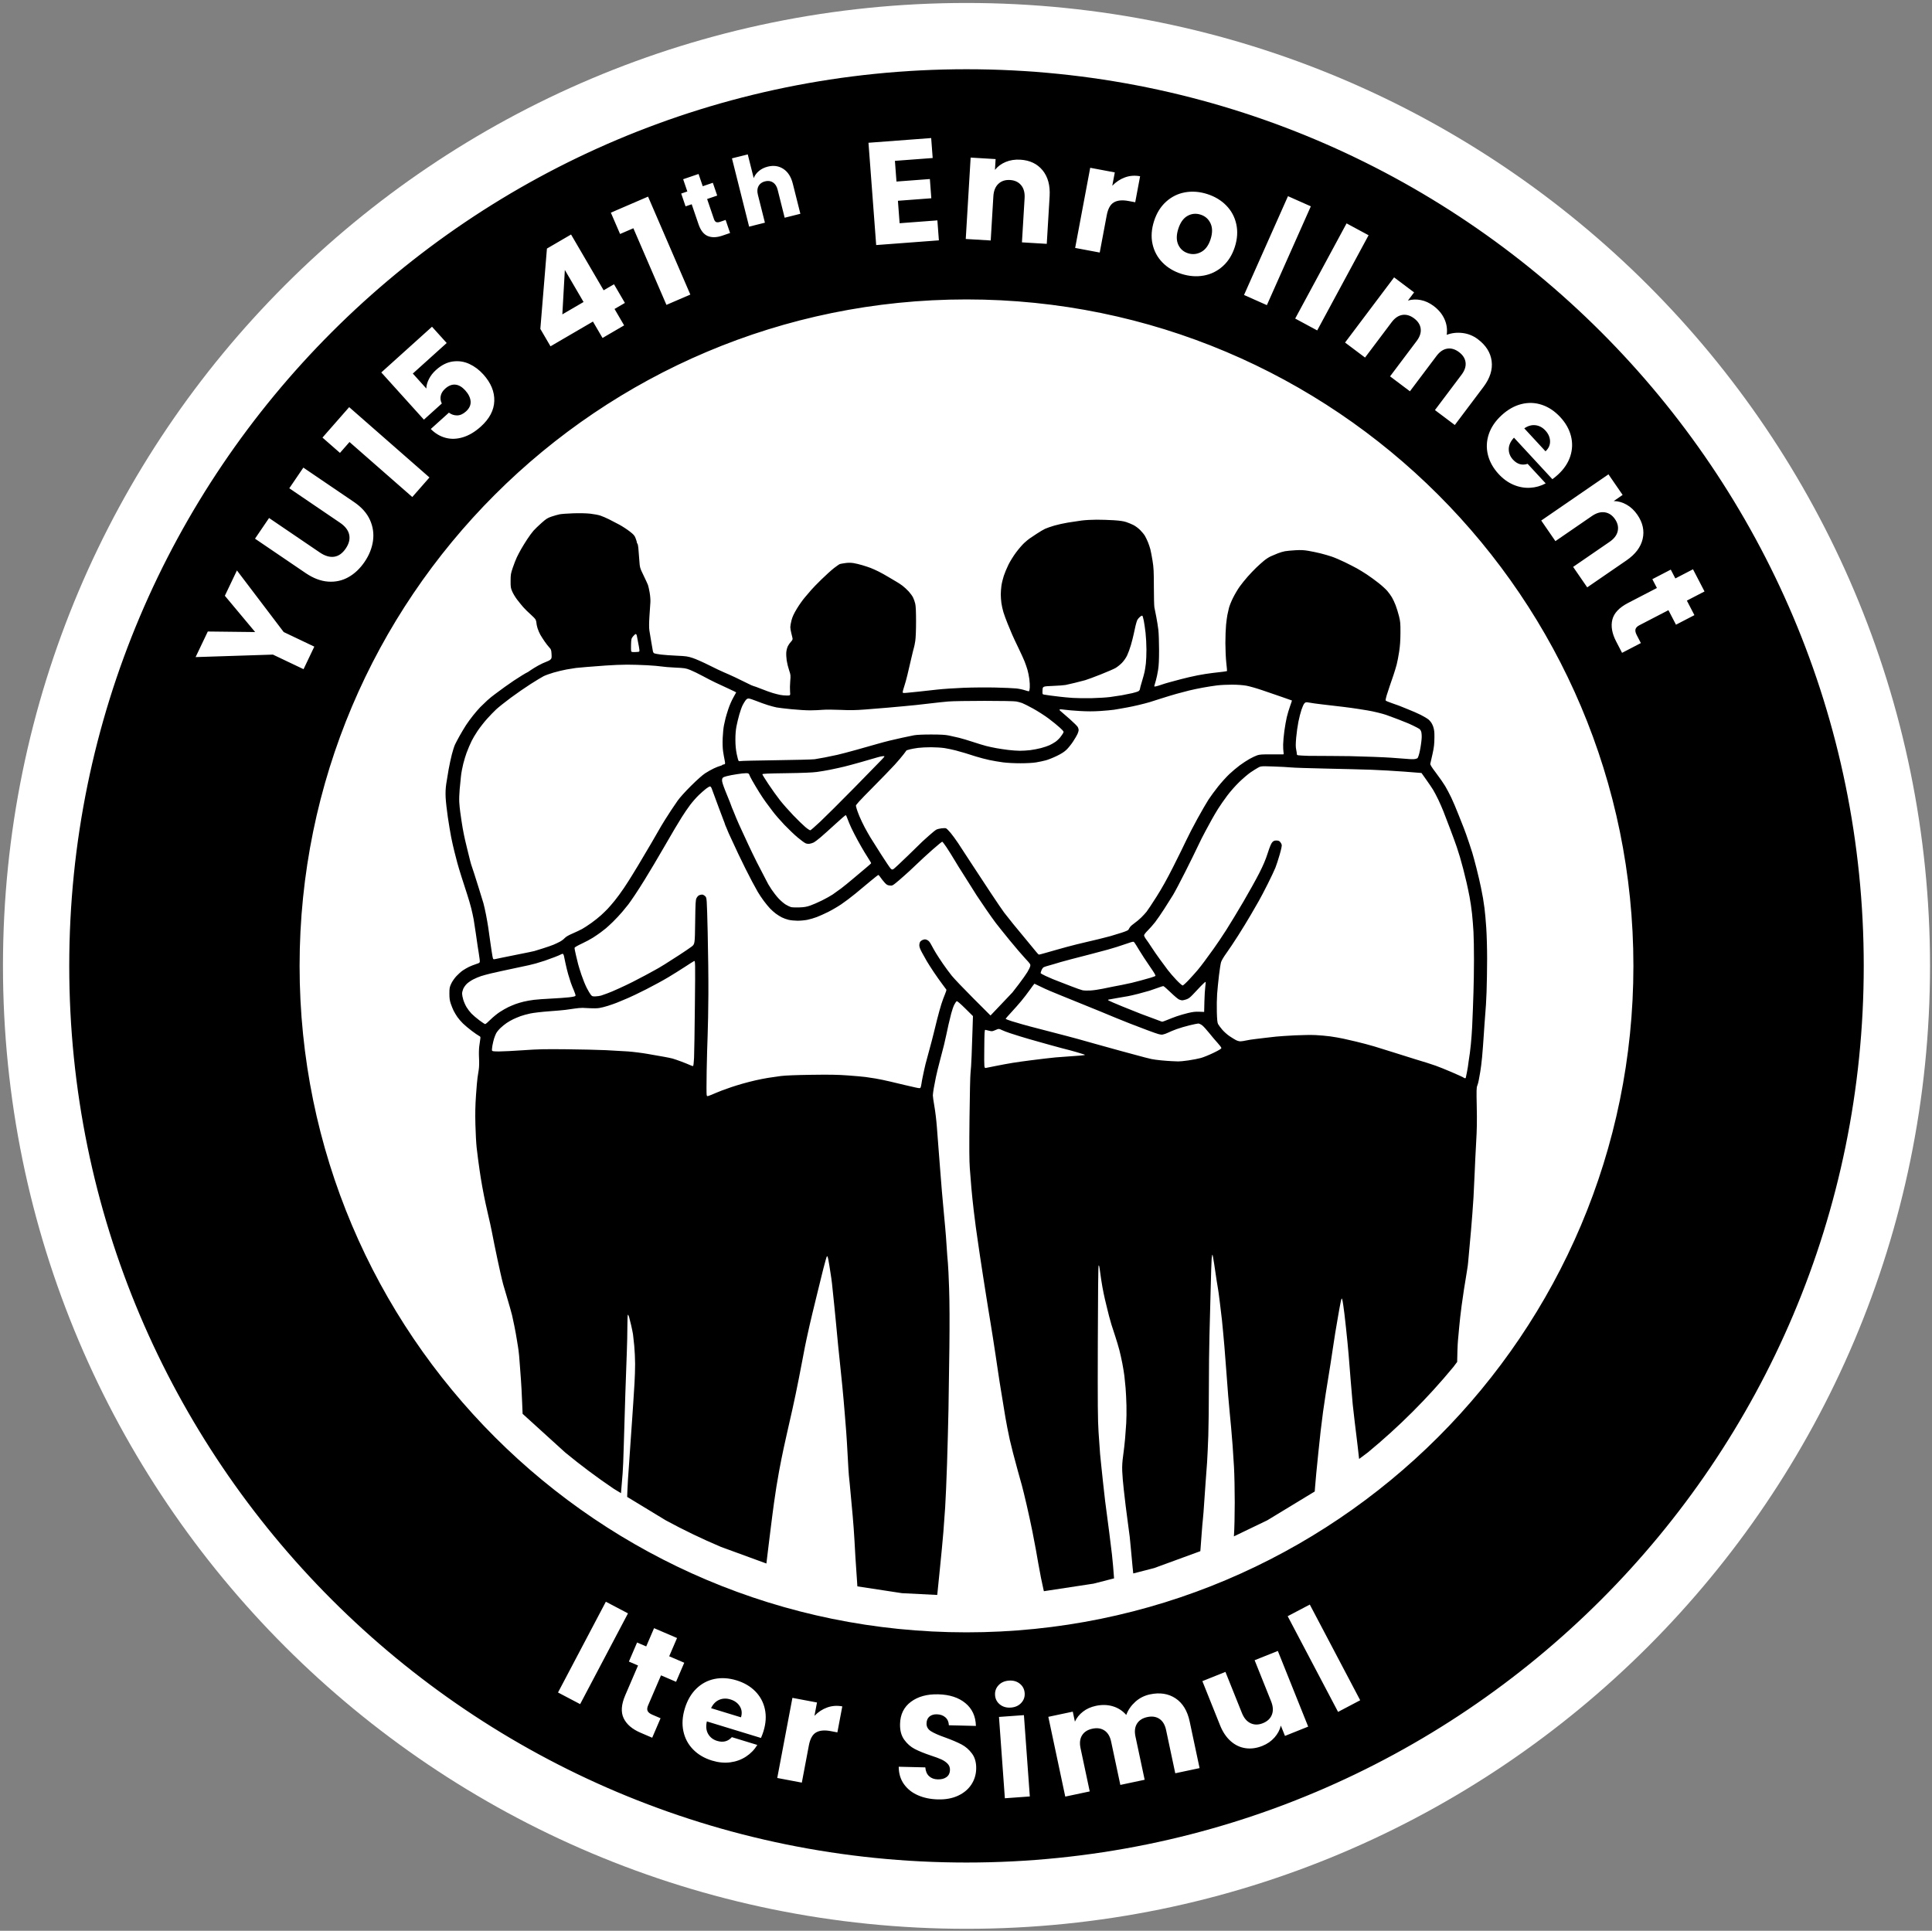 <svg width="1953" height="1952" xmlns="http://www.w3.org/2000/svg" xmlns:xlink="http://www.w3.org/1999/xlink" xml:space="preserve" overflow="hidden"><rect width="100%" height="100%" fill="#808080" stroke="none"/><g transform="translate(-1223 -261)"><g><path d="M1226 1237.5C1226 699.851 1662.07 264 2200 264 2737.93 264 3174 699.851 3174 1237.5 3174 1775.15 2737.93 2211 2200 2211 1662.07 2211 1226 1775.15 1226 1237.5Z" fill="#FFFFFF" fill-rule="evenodd" fill-opacity="1"/><path d="M2258.05 1994.98 2232.84 1996.8 2238.79 2079.02 2264.01 2077.2ZM1961.36 1979.1C1965.6 1980.39 1968.76 1982.7 1970.83 1986.01 1972.91 1989.33 1973.31 1993.05 1972.04 1997.2L1941.8 1987.94C1943.78 1983.81 1946.53 1980.99 1950.03 1979.49 1953.53 1977.99 1957.31 1977.86 1961.36 1979.1ZM2024.03 1977.51 2008.7 2058.51 2033.54 2063.21 2040.66 2025.61C2041.92 2018.93 2044.35 2014.55 2047.95 2012.48 2051.56 2010.4 2056.46 2009.95 2062.65 2011.12L2069.48 2012.41 2074.45 1986.14C2069.13 1985.13 2064.04 1985.5 2059.2 1987.24 2054.36 1988.98 2050.06 1991.8 2046.31 1995.7L2048.87 1982.2ZM2171.41 1973.93C2160.17 1973.66 2151 1976.17 2143.87 1981.47 2136.74 1986.76 2133.06 1994.23 2132.83 2003.88 2132.67 2010.38 2134.07 2015.69 2137.03 2019.8 2139.98 2023.91 2143.55 2027.05 2147.74 2029.22 2151.93 2031.39 2157.34 2033.59 2163.99 2035.82 2168.59 2037.31 2172.13 2038.63 2174.62 2039.77 2177.1 2040.91 2179.19 2042.34 2180.87 2044.06 2182.55 2045.77 2183.37 2047.91 2183.3 2050.47 2183.23 2053.52 2182.09 2055.89 2179.88 2057.56 2177.67 2059.23 2174.69 2060.02 2170.95 2059.93 2167.3 2059.84 2164.37 2058.76 2162.16 2056.68 2159.94 2054.61 2158.68 2051.65 2158.38 2047.8L2131.48 2047.15C2131.52 2053.95 2133.27 2059.8 2136.75 2064.72 2140.23 2069.63 2144.95 2073.39 2150.9 2075.99 2156.85 2078.6 2163.61 2080 2171.2 2080.18 2178.98 2080.37 2185.76 2079.1 2191.55 2076.39 2197.33 2073.67 2201.78 2069.93 2204.9 2065.18 2208.03 2060.43 2209.66 2055.1 2209.8 2049.19 2209.95 2042.99 2208.55 2037.88 2205.59 2033.87 2202.63 2029.86 2199.08 2026.77 2194.95 2024.6 2190.81 2022.43 2185.42 2020.13 2178.77 2017.7 2172.13 2015.38 2167.25 2013.24 2164.14 2011.29 2161.04 2009.34 2159.52 2006.7 2159.6 2003.35 2159.68 2000.3 2160.67 1997.98 2162.58 1996.4 2164.49 1994.82 2166.97 1994.07 2170.03 1994.14 2173.58 1994.23 2176.46 1995.26 2178.68 1997.23 2180.9 1999.21 2182.06 2001.87 2182.18 2005.22L2209.52 2005.89C2209.26 1996.13 2205.7 1988.43 2198.84 1982.8 2191.98 1977.16 2182.83 1974.21 2171.41 1973.93ZM2399.47 1973.41C2395.16 1972.73 2390.5 1972.93 2385.49 1973.99 2379.8 1975.2 2374.84 1977.71 2370.61 1981.53 2366.39 1985.35 2363.35 1989.77 2361.49 1994.79 2357.77 1990.55 2353.25 1987.63 2347.92 1986.04 2342.6 1984.45 2336.9 1984.3 2330.83 1985.59 2325.72 1986.67 2321.35 1988.63 2317.72 1991.47 2314.09 1994.3 2311.38 1997.67 2309.59 2001.57L2307.44 1991.46 2282.72 1996.7 2299.84 2077.34 2324.57 2072.1 2315.27 2028.31C2314.17 2023.11 2314.68 2018.79 2316.83 2015.37 2318.97 2011.94 2322.45 2009.72 2327.27 2008.7 2332.09 2007.67 2336.18 2008.29 2339.53 2010.55 2342.88 2012.81 2345.11 2016.54 2346.21 2021.74L2355.51 2065.53 2380.1 2060.32 2370.79 2016.53C2369.69 2011.33 2370.21 2007.01 2372.35 2003.59 2374.5 2000.16 2377.98 1997.94 2382.8 1996.92 2387.62 1995.89 2391.7 1996.51 2395.05 1998.77 2398.41 2001.03 2400.63 2004.76 2401.74 2009.96L2411.04 2053.75 2435.62 2048.54 2425.61 2001.43C2423.32 1990.63 2418.57 1982.83 2411.35 1978.02 2407.74 1975.62 2403.78 1974.08 2399.47 1973.41ZM2242.93 1960.08C2238.51 1960.4 2234.99 1961.96 2232.38 1964.77 2229.76 1967.57 2228.6 1970.94 2228.88 1974.87 2229.16 1978.7 2230.79 1981.81 2233.78 1984.22 2236.77 1986.62 2240.48 1987.66 2244.9 1987.34 2249.23 1987.02 2252.7 1985.46 2255.31 1982.66 2257.92 1979.85 2259.09 1976.53 2258.81 1972.7 2258.53 1968.77 2256.89 1965.61 2253.9 1963.21 2250.91 1960.81 2247.25 1959.76 2242.93 1960.08ZM1956.13 1957.68C1952.42 1957.44 1948.8 1957.69 1945.28 1958.41 1938.24 1959.86 1932.11 1963.14 1926.89 1968.24 1921.67 1973.33 1917.8 1979.98 1915.29 1988.17 1912.78 1996.36 1912.28 2004.04 1913.8 2011.2 1915.32 2018.36 1918.59 2024.51 1923.61 2029.65 1928.63 2034.79 1935 2038.55 1942.73 2040.91 1949.13 2042.87 1955.29 2043.47 1961.19 2042.7 1967.1 2041.93 1972.4 2040 1977.11 2036.91 1981.82 2033.82 1985.63 2029.89 1988.54 2025.11L1962.81 2017.24C1958.9 2021.6 1953.93 2022.86 1947.9 2021.02 1943.84 2019.78 1940.82 2017.44 1938.84 2014 1936.85 2010.56 1936.42 2006.33 1937.54 2001.32L1992.24 2018.06C1993.28 2015.7 1994.14 2013.39 1994.83 2011.13 1997.25 2003.21 1997.7 1995.78 1996.18 1988.82 1994.65 1981.87 1991.41 1975.88 1986.45 1970.86 1981.5 1965.84 1975.2 1962.17 1967.57 1959.83 1963.66 1958.63 1959.85 1957.92 1956.13 1957.68ZM2514.73 1930.07 2491.26 1939.46 2507.92 1981.02C2509.97 1986.14 2510.24 1990.64 2508.72 1994.54 2507.2 1998.44 2504.16 2001.3 2499.59 2003.13 2495.1 2004.93 2490.97 2004.94 2487.18 2003.16 2483.39 2001.39 2480.47 1997.95 2478.42 1992.83L2461.76 1951.27 2438.44 1960.61 2456.35 2005.32C2459.03 2011.99 2462.59 2017.31 2467.04 2021.25 2471.49 2025.2 2476.48 2027.58 2482 2028.39 2487.53 2029.2 2493.22 2028.44 2499.08 2026.09 2504.02 2024.12 2508.11 2021.28 2511.35 2017.6 2514.6 2013.91 2516.74 2009.9 2517.76 2005.56L2521.94 2015.99 2545.4 2006.59ZM1884.17 1907.05 1876.24 1925.52 1867.01 1921.55 1858.73 1940.83 1867.97 1944.79 1855.02 1974.93C1851.02 1984.26 1850.49 1991.99 1853.43 1998.12 1856.37 2004.26 1862.05 2009.14 1870.47 2012.75L1882.29 2017.82 1890.74 1998.13 1882.46 1994.58C1879.92 1993.49 1878.32 1992.22 1877.66 1990.76 1877.01 1989.29 1877.16 1987.43 1878.13 1985.17L1891.19 1954.76 1906.41 1961.28 1914.69 1942.01 1899.47 1935.48 1907.4 1917.02ZM2547.04 1883.2 2524.67 1894.96 2575.61 1991.71 2597.98 1979.94ZM1835.44 1880.32 1787.08 1972.08 1809.45 1983.85 1857.81 1892.09ZM2233.01 1301.29C2232.35 1301.2 2231.81 1301.33 2231.04 1301.65 2230.05 1302.05 2228.44 1302.7 2227.45 1303.1 2226.03 1303.68 2225.07 1303.67 2222.8 1303.04 2221.22 1302.6 2219.53 1302.21 2219.03 1302.16 2218.25 1302.09 2218.11 1304.66 2217.97 1321.53 2217.81 1340.98 2217.81 1340.98 2219.77 1340.63 2220.85 1340.43 2225.66 1339.47 2230.45 1338.5 2235.24 1337.53 2242.68 1336.17 2246.98 1335.48 2251.28 1334.79 2259.25 1333.67 2264.71 1332.99 2270.16 1332.32 2276.79 1331.5 2279.43 1331.18 2282.08 1330.85 2286.81 1330.34 2289.95 1330.03 2293.09 1329.72 2300.4 1329.18 2306.18 1328.82 2311.96 1328.46 2317.49 1328.01 2318.46 1327.81 2320.23 1327.46 2320.23 1327.46 2317.86 1326.71 2316.56 1326.3 2313.6 1325.4 2311.29 1324.7 2308.97 1324.01 2306 1323.18 2304.68 1322.85 2303.36 1322.53 2299.7 1321.58 2296.56 1320.75 2293.42 1319.92 2287.88 1318.4 2284.24 1317.39 2280.61 1316.37 2275.33 1314.89 2272.52 1314.1 2269.71 1313.31 2265.52 1312.12 2263.21 1311.46 2260.89 1310.8 2256.83 1309.6 2254.19 1308.77 2251.54 1307.95 2246.95 1306.49 2243.97 1305.51 2241 1304.54 2237.27 1303.11 2235.69 1302.33 2234.45 1301.72 2233.67 1301.39 2233.01 1301.29ZM2268.68 1255.52C2268.54 1255.52 2266.46 1258.29 2264.07 1261.68 2261.67 1265.06 2257.67 1270.27 2255.18 1273.24 2252.68 1276.21 2248.2 1281.29 2245.2 1284.52 2242.21 1287.75 2239.68 1290.63 2239.58 1290.92 2239.48 1291.21 2242.19 1292.32 2245.59 1293.38 2249 1294.43 2253.68 1295.82 2255.99 1296.45 2258.31 1297.09 2261.69 1298.03 2263.51 1298.53 2265.32 1299.04 2273.03 1301.04 2280.63 1302.99 2288.24 1304.93 2297.57 1307.36 2301.37 1308.39 2305.17 1309.42 2310.18 1310.76 2312.49 1311.37 2314.8 1311.98 2322.78 1314.22 2330.22 1316.35 2337.66 1318.47 2349.02 1321.63 2355.47 1323.35 2361.91 1325.07 2369.21 1327.04 2371.69 1327.73 2374.17 1328.41 2377.96 1329.43 2380.11 1330 2382.26 1330.56 2385.37 1331.32 2387.02 1331.69 2388.67 1332.06 2393 1332.65 2396.64 1333 2400.27 1333.35 2405.14 1333.72 2407.45 1333.81 2409.77 1333.9 2412.74 1334.03 2414.07 1334.08 2415.39 1334.14 2420.01 1333.68 2424.34 1333.06 2428.67 1332.43 2434.35 1331.33 2436.96 1330.6 2439.58 1329.87 2445.3 1327.55 2449.68 1325.43 2455.37 1322.68 2457.64 1321.28 2457.64 1320.54 2457.63 1319.96 2455.94 1317.67 2453.88 1315.45 2451.82 1313.22 2447.96 1308.67 2445.32 1305.34 2442.68 1302 2439.44 1298.48 2438.14 1297.52 2436.83 1296.56 2435.14 1295.77 2434.38 1295.77 2433.61 1295.77 2429.68 1296.57 2425.63 1297.55 2421.58 1298.52 2415.7 1300.25 2412.56 1301.38 2409.42 1302.52 2405.48 1304.14 2403.81 1304.99 2402.14 1305.84 2399.65 1306.71 2398.28 1306.93 2396.11 1307.27 2394.14 1306.71 2383.29 1302.68 2376.42 1300.13 2369.88 1297.63 2368.76 1297.14 2367.65 1296.64 2366.03 1296.03 2365.16 1295.76 2364.29 1295.49 2357.9 1292.93 2350.96 1290.06 2344.02 1287.18 2336.85 1284.22 2335.03 1283.46 2333.21 1282.71 2324.69 1279.24 2316.1 1275.77 2307.5 1272.29 2298.17 1268.5 2295.36 1267.35 2292.55 1266.21 2287.82 1264.26 2284.84 1263.02 2281.87 1261.79 2277.07 1259.6 2274.19 1258.15 2271.3 1256.7 2268.82 1255.52 2268.68 1255.52ZM2441.71 1253.71C2441.53 1253.43 2439.42 1255.27 2437.01 1257.81 2434.61 1260.35 2430.94 1264.23 2428.87 1266.43 2426.02 1269.46 2424.39 1270.66 2422.18 1271.38 2420.57 1271.91 2418.73 1272.34 2418.08 1272.34 2417.44 1272.34 2416 1271.96 2414.89 1271.49 2413.77 1271.02 2409.92 1267.78 2406.32 1264.28 2402.73 1260.78 2399.41 1257.92 2398.94 1257.92 2398.48 1257.92 2396.01 1258.71 2393.46 1259.67 2390.91 1260.63 2387.06 1261.96 2384.92 1262.62 2382.77 1263.29 2377.72 1264.68 2373.7 1265.71 2369.68 1266.74 2364.95 1267.83 2363.19 1268.13 2361.42 1268.44 2356.73 1269.24 2352.76 1269.92 2348.79 1270.6 2344.9 1271.3 2344.11 1271.48 2342.73 1271.79 2342.72 1271.84 2343.81 1272.57 2344.43 1273 2350.63 1275.67 2357.57 1278.51 2364.51 1281.35 2373.03 1284.76 2376.5 1286.08 2379.97 1287.4 2385.52 1289.46 2388.82 1290.65 2392.13 1291.84 2395.37 1293.06 2396.03 1293.35 2396.7 1293.64 2397.54 1293.9 2397.91 1293.93 2398.27 1293.95 2400.57 1293.13 2403.01 1292.11 2405.46 1291.08 2409.73 1289.44 2412.52 1288.46 2415.31 1287.48 2420.43 1286 2423.9 1285.16 2428.74 1284 2431.38 1283.69 2435.23 1283.85L2440.24 1284.05 2440.49 1273.54C2440.63 1267.76 2441.03 1261.05 2441.38 1258.62 2441.73 1256.2 2441.88 1253.99 2441.71 1253.71ZM1924.46 1232.71C1923.67 1233.12 1919.63 1235.68 1915.5 1238.4 1911.36 1241.11 1903.81 1245.84 1898.72 1248.9 1893.62 1251.97 1883.48 1257.5 1876.18 1261.2 1868.88 1264.89 1860.75 1268.81 1858.1 1269.89 1855.46 1270.98 1852.48 1272.23 1851.49 1272.67 1850.5 1273.12 1848.2 1274.08 1846.38 1274.79 1844.57 1275.51 1840.68 1276.88 1837.74 1277.82 1834.81 1278.77 1830.75 1279.8 1828.73 1280.1 1826.7 1280.41 1822.75 1280.51 1819.94 1280.32 1817.13 1280.13 1813.48 1279.96 1811.82 1279.94 1810.17 1279.92 1806.52 1280.24 1803.71 1280.67 1800.9 1281.09 1796.71 1281.69 1794.39 1281.99 1792.08 1282.29 1784.6 1282.94 1777.76 1283.43 1770.93 1283.92 1762.59 1284.89 1759.23 1285.58 1755.86 1286.28 1751.31 1287.52 1749.11 1288.35 1746.91 1289.17 1743.62 1290.55 1741.8 1291.42 1739.98 1292.28 1737.01 1293.99 1735.19 1295.21 1733.37 1296.43 1730.49 1298.77 1728.79 1300.42 1727.08 1302.06 1725.16 1304.45 1724.51 1305.74 1723.87 1307.03 1722.92 1309.43 1722.4 1311.09 1721.89 1312.74 1721.15 1315.91 1720.75 1318.14 1720.36 1320.36 1720.19 1322.59 1720.38 1323.09 1720.66 1323.83 1722.02 1324 1727.56 1324 1731.32 1324 1742.35 1323.44 1752.07 1322.76 1767.15 1321.7 1773.59 1321.56 1795.9 1321.8 1810.28 1321.95 1827.99 1322.36 1835.27 1322.7 1842.54 1323.05 1852.68 1323.63 1857.8 1323.99 1862.93 1324.36 1871.85 1325.48 1877.64 1326.49 1883.42 1327.49 1890.86 1328.8 1894.17 1329.39 1897.47 1329.97 1901.39 1330.79 1902.88 1331.19 1904.37 1331.6 1908.43 1333 1911.9 1334.3 1915.37 1335.61 1919.29 1337.19 1920.61 1337.82 1921.93 1338.44 1923.29 1338.88 1923.62 1338.79 1923.95 1338.69 1924.39 1335.08 1924.6 1330.56 1924.82 1326.13 1925.19 1302.13 1925.44 1277.23 1925.9 1231.96 1925.9 1231.96 1924.46 1232.71ZM1792.1 1225.39C1791.76 1225.17 1790.93 1225.35 1790.24 1225.79 1789.55 1226.23 1786.55 1227.52 1783.57 1228.65 1780.6 1229.79 1776.14 1231.41 1773.66 1232.25 1771.18 1233.1 1767.12 1234.35 1764.64 1235.04 1762.16 1235.73 1758.92 1236.54 1757.43 1236.84 1755.94 1237.14 1750.13 1238.39 1744.51 1239.6 1738.89 1240.82 1732.4 1242.21 1730.08 1242.69 1727.77 1243.16 1723.04 1244.23 1719.56 1245.05 1716.09 1245.88 1711.5 1247.12 1709.35 1247.81 1707.2 1248.5 1703.61 1250.01 1701.37 1251.17 1699.14 1252.33 1696.21 1254.34 1694.88 1255.63 1693.54 1256.93 1691.92 1259.21 1691.28 1260.71 1690.64 1262.21 1690.11 1264.39 1690.11 1265.57 1690.11 1266.74 1690.65 1269.49 1691.3 1271.68 1691.95 1273.87 1693.45 1277.28 1694.64 1279.25 1695.83 1281.23 1698.07 1284.16 1699.62 1285.75 1701.17 1287.35 1704.73 1290.39 1707.54 1292.5 1710.35 1294.61 1713.01 1296.35 1713.45 1296.36 1713.89 1296.36 1716.27 1294.35 1718.74 1291.88 1721.21 1289.41 1725.45 1285.94 1728.16 1284.16 1730.87 1282.39 1734.85 1280.11 1736.99 1279.11 1739.14 1278.11 1742.43 1276.73 1744.3 1276.04 1746.17 1275.36 1749.83 1274.28 1752.42 1273.65 1755.01 1273.01 1759.7 1272.18 1762.84 1271.81 1765.98 1271.43 1773.82 1270.86 1780.27 1270.55 1786.72 1270.23 1794.79 1269.66 1798.2 1269.27 1802.55 1268.77 1804.52 1268.29 1804.75 1267.69 1804.93 1267.21 1804.24 1264.89 1803.2 1262.52 1802.17 1260.16 1800.75 1256.6 1800.06 1254.62 1799.37 1252.64 1798.14 1248.72 1797.34 1245.91 1796.53 1243.1 1795.31 1238.1 1794.62 1234.8 1793.93 1231.49 1793.21 1228.11 1793.04 1227.29 1792.86 1226.46 1792.44 1225.6 1792.1 1225.39ZM2368.13 1213.11C2367.19 1213.22 2365.56 1213.78 2362.29 1214.91 2358.7 1216.16 2354.01 1217.71 2351.86 1218.37 2349.71 1219.03 2345.65 1220.24 2342.84 1221.05 2340.03 1221.86 2331.92 1224.02 2324.81 1225.84 2317.71 1227.67 2309.46 1229.8 2306.48 1230.58 2303.51 1231.36 2298.52 1232.7 2295.41 1233.57 2292.29 1234.45 2289.57 1235.26 2289.35 1235.39 2289.14 1235.52 2286.82 1236.19 2284.2 1236.88 2281.58 1237.57 2278.84 1238.43 2278.11 1238.8 2277.39 1239.17 2276.37 1240.52 2275.86 1241.8 2275.35 1243.08 2274.93 1244.41 2274.93 1244.75 2274.93 1245.09 2277.16 1246.38 2279.88 1247.63 2282.61 1248.87 2285.92 1250.33 2287.25 1250.87 2288.57 1251.41 2291.41 1252.53 2293.56 1253.35 2295.71 1254.16 2301.39 1256.36 2306.18 1258.23 2310.97 1260.1 2315.98 1261.86 2317.3 1262.15 2318.62 1262.44 2322.14 1262.55 2325.11 1262.4 2328.09 1262.24 2333.77 1261.43 2337.73 1260.59 2341.7 1259.75 2346.16 1258.83 2347.65 1258.56 2349.14 1258.28 2353.33 1257.47 2356.97 1256.77 2360.6 1256.06 2365.07 1255.11 2366.89 1254.66 2368.7 1254.21 2372.76 1253.17 2375.9 1252.34 2379.04 1251.52 2383.5 1250.27 2385.82 1249.56 2388.13 1248.86 2390.4 1248.04 2390.86 1247.75 2391.51 1247.35 2390.24 1245.13 2385.1 1237.71 2381.48 1232.47 2376.8 1225.32 2374.71 1221.81 2372.63 1218.3 2370.45 1214.81 2369.87 1214.05 2369.34 1213.35 2369.08 1213 2368.13 1213.11ZM1940.72 1056.08C1940.18 1056.08 1938.41 1057.09 1936.79 1058.33 1935.16 1059.56 1931.85 1062.47 1929.43 1064.79 1927 1067.1 1923.07 1071.57 1920.69 1074.71 1918.31 1077.84 1914.44 1083.52 1912.09 1087.32 1909.74 1091.12 1906.54 1096.39 1904.97 1099.03 1903.41 1101.68 1899.09 1109.11 1895.36 1115.55 1891.64 1122 1886.58 1130.65 1884.1 1134.78 1881.63 1138.91 1877.38 1145.94 1874.66 1150.4 1871.94 1154.85 1867.54 1161.75 1864.87 1165.71 1862.21 1169.68 1859.2 1174 1858.19 1175.32 1857.17 1176.65 1854.4 1180.04 1852.03 1182.86 1849.66 1185.67 1845.46 1190.17 1842.7 1192.85 1839.93 1195.53 1836.72 1198.5 1835.57 1199.45 1834.41 1200.41 1831.97 1202.3 1830.16 1203.66 1828.34 1205.01 1824.82 1207.42 1822.34 1209.01 1819.86 1210.59 1814.72 1213.32 1810.92 1215.08 1807.12 1216.83 1803.92 1218.68 1803.82 1219.18 1803.71 1219.68 1804.33 1222.99 1805.18 1226.54 1806.05 1230.09 1807.04 1234.21 1807.4 1235.7 1807.75 1237.18 1809.26 1242.05 1810.75 1246.51 1812.25 1250.97 1814.65 1256.92 1816.1 1259.73 1817.54 1262.53 1819.38 1265.64 1820.18 1266.63 1821.51 1268.29 1821.91 1268.42 1825.03 1268.32 1826.9 1268.25 1829.43 1267.89 1830.65 1267.51 1831.86 1267.13 1834.62 1266.15 1836.77 1265.34 1838.92 1264.53 1841.22 1263.62 1841.88 1263.32 1842.54 1263.02 1845.88 1261.54 1849.3 1260.02 1852.71 1258.51 1858.66 1255.67 1862.52 1253.71 1866.37 1251.75 1872.09 1248.77 1875.23 1247.08 1878.38 1245.4 1882.43 1243.18 1884.25 1242.16 1886.07 1241.14 1888.1 1240.01 1888.76 1239.65 1889.42 1239.29 1892.26 1237.57 1895.07 1235.83 1897.88 1234.08 1904.33 1229.95 1909.4 1226.66 1914.48 1223.37 1920.16 1219.51 1922.03 1218.09 1925.42 1215.51 1925.42 1215.51 1925.72 1193.32 1925.99 1173.53 1926.14 1170.88 1927.1 1168.95 1927.7 1167.76 1928.86 1166.47 1929.69 1166.1 1930.51 1165.72 1931.87 1165.41 1932.71 1165.41 1933.57 1165.41 1934.94 1166.13 1935.88 1167.07 1937.52 1168.72 1937.52 1168.72 1938.38 1203.86 1938.86 1223.19 1939.17 1251.3 1939.08 1266.33 1938.99 1281.36 1938.66 1300.02 1938.33 1307.78 1938 1315.55 1937.56 1331.91 1937.34 1344.15 1937.13 1356.4 1937.13 1367.12 1937.35 1367.99 1937.74 1369.57 1937.74 1369.57 1941.5 1368.08 1943.56 1367.25 1946.07 1366.21 1947.06 1365.76L1947.06 1365.76C1948.05 1365.31 1950.75 1364.23 1953.07 1363.35 1955.38 1362.48 1959.58 1360.99 1962.39 1360.04 1965.2 1359.1 1970.33 1357.51 1973.81 1356.52 1977.28 1355.53 1983.09 1354.04 1986.73 1353.21 1990.36 1352.38 1996.04 1351.26 1999.35 1350.72 2002.65 1350.17 2008.47 1349.34 2012.27 1348.85 2016.75 1348.27 2027.55 1347.84 2042.99 1347.62 2061.83 1347.35 2069.6 1347.48 2080.25 1348.26 2087.65 1348.8 2095.6 1349.51 2097.92 1349.83 2100.23 1350.16 2104.75 1350.84 2107.96 1351.35 2111.16 1351.86 2117.79 1353.24 2122.68 1354.4 2127.57 1355.57 2134.42 1357.2 2137.89 1358.02 2141.36 1358.84 2146.19 1359.95 2148.61 1360.47 2152.31 1361.28 2153.11 1361.3 2153.53 1360.62 2153.81 1360.17 2154.22 1358.44 2154.45 1356.77 2154.67 1355.1 2155.24 1351.98 2155.7 1349.83 2156.16 1347.68 2156.79 1344.71 2157.1 1343.22 2157.4 1341.74 2158.05 1338.9 2158.54 1336.92 2159.02 1334.93 2160.77 1328.45 2162.42 1322.5 2164.06 1316.55 2166.01 1309.12 2166.75 1305.98 2167.48 1302.84 2169.14 1296.14 2170.43 1291.09 2171.71 1286.04 2173.6 1279.28 2174.62 1276.07 2175.64 1272.86 2177.27 1268.41 2178.25 1266.17 2179.22 1263.93 2179.85 1261.84 2179.65 1261.51 2179.45 1261.19 2177.53 1258.59 2175.38 1255.74 2173.23 1252.89 2169.37 1247.42 2166.8 1243.58 2164.24 1239.74 2161.11 1234.84 2159.85 1232.69 2158.59 1230.54 2156.38 1226.59 2154.94 1223.91 2153.12 1220.53 2152.31 1218.32 2152.31 1216.69 2152.31 1215.4 2152.72 1213.76 2153.22 1213.05 2153.71 1212.34 2155.06 1211.45 2156.2 1211.07 2157.9 1210.51 2158.65 1210.57 2160.33 1211.36 2161.87 1212.09 2162.93 1213.38 2164.58 1216.53 2165.79 1218.84 2167.88 1222.54 2169.24 1224.76 2170.59 1226.97 2173.73 1231.76 2176.22 1235.4 2178.71 1239.03 2182.7 1244.44 2185.09 1247.41 2187.48 1250.38 2197.28 1260.66 2206.86 1270.24L2224.28 1287.66 2235.03 1276.36C2240.94 1270.15 2246.06 1264.74 2246.42 1264.35 2246.77 1263.95 2249.74 1260.11 2253.03 1255.8 2256.31 1251.5 2260.14 1246.08 2261.54 1243.77 2262.94 1241.46 2264.25 1238.72 2264.46 1237.69 2264.81 1235.95 2264.42 1235.36 2259.51 1230.15 2256.59 1227.04 2249.45 1218.71 2243.65 1211.63 2237.86 1204.54 2231.49 1196.59 2229.49 1193.95 2227.49 1191.3 2223.16 1185.22 2219.87 1180.43 2216.57 1175.64 2212.28 1169.29 2210.33 1166.31 2208.38 1163.34 2204.64 1157.39 2202 1153.1 2199.37 1148.8 2196.21 1143.8 2194.99 1141.99 2193.76 1140.17 2190.67 1135.17 2188.11 1130.87 2185.56 1126.58 2181.8 1120.57 2179.76 1117.52 2177.72 1114.46 2175.78 1111.96 2175.44 1111.96 2175.11 1111.95 2170.78 1115.5 2165.83 1119.84 2160.87 1124.19 2153.44 1131.02 2149.31 1135.02 2145.18 1139.02 2139.77 1144.03 2137.29 1146.14 2134.81 1148.26 2132.64 1150.16 2132.48 1150.37 2132.31 1150.58 2130.56 1152.05 2128.59 1153.64 2125.24 1156.34 2124.82 1156.51 2122.3 1156.22 2120.05 1155.97 2119.2 1155.47 2117.18 1153.23 2115.84 1151.76 2114.01 1149.43 2113.1 1148.07 2112.19 1146.7 2111.2 1145.59 2110.9 1145.59 2110.59 1145.59 2107.03 1148.36 2102.98 1151.75 2098.94 1155.13 2092.08 1160.83 2087.76 1164.4 2083.43 1167.97 2076.91 1172.88 2073.28 1175.31 2069.64 1177.75 2063.69 1181.21 2060.05 1183.02 2056.42 1184.83 2051.28 1187.14 2048.63 1188.14 2045.99 1189.15 2041.74 1190.39 2039.19 1190.91 2036.65 1191.42 2032.18 1191.84 2029.28 1191.84 2026.37 1191.83 2022.3 1191.43 2020.22 1190.94 2018.15 1190.45 2015.05 1189.34 2013.34 1188.47 2011.62 1187.6 2008.85 1185.87 2007.19 1184.63 2005.52 1183.38 2002.91 1181.04 2001.38 1179.44 1999.85 1177.84 1997 1174.36 1995.04 1171.72 1993.07 1169.08 1990.37 1165.02 1989.02 1162.71 1987.68 1160.4 1985.08 1155.67 1983.25 1152.2 1981.42 1148.73 1978.43 1142.92 1976.61 1139.28 1974.79 1135.65 1971.51 1128.93 1969.34 1124.36 1967.17 1119.79 1965.39 1115.96 1965.39 1115.85 1965.39 1115.74 1963.9 1112.54 1962.08 1108.73 1960.27 1104.92 1958.78 1101.63 1958.78 1101.43 1958.78 1101.23 1958.1 1099.58 1957.28 1097.78 1956.45 1095.97 1955.77 1094.3 1955.78 1094.06 1955.78 1093.82 1955.11 1092.01 1954.3 1090.03 1953.49 1088.04 1951.3 1082.23 1949.43 1077.11 1947.56 1071.99 1945.42 1066.18 1944.66 1064.19 1943.9 1062.21 1942.93 1059.58 1942.5 1058.34 1942.02 1056.97 1941.32 1056.08 1940.72 1056.08ZM1979.36 1042.94C1978.68 1042.59 1976.41 1042.6 1973.19 1042.97 1970.39 1043.3 1965.49 1044.05 1962.31 1044.65 1959.13 1045.25 1955.74 1046.11 1954.8 1046.56 1953.44 1047.21 1953.03 1047.84 1952.89 1049.56 1952.76 1051.12 1953.75 1054.34 1956.39 1060.97 1958.41 1066.05 1960.42 1071.01 1960.86 1072 1961.29 1073 1961.85 1074.48 1962.09 1075.31 1962.33 1076.13 1963.17 1078.24 1963.96 1079.98 1964.75 1081.72 1965.39 1083.3 1965.39 1083.48 1965.39 1083.67 1966.23 1085.75 1967.26 1088.12 1968.29 1090.49 1969.48 1093.24 1969.92 1094.23 1970.35 1095.22 1971.84 1098.46 1973.23 1101.44 1974.61 1104.41 1977.36 1110.36 1979.33 1114.65 1981.29 1118.95 1985.29 1127.19 1988.2 1132.98 1991.11 1138.76 1994.88 1146.03 1996.57 1149.13 1998.26 1152.24 1999.65 1154.89 1999.65 1155.02 1999.65 1155.16 2001.12 1157.5 2002.92 1160.23 2004.72 1162.96 2007.93 1167.07 2010.06 1169.36 2012.19 1171.65 2015.46 1174.44 2017.32 1175.55 2019.18 1176.67 2021.57 1177.81 2022.65 1178.08 2023.71 1178.36 2027.43 1178.49 2030.9 1178.38 2035.85 1178.22 2038.25 1177.82 2042.02 1176.52 2044.67 1175.61 2050.02 1173.28 2053.92 1171.35 2057.82 1169.41 2062.69 1166.69 2064.74 1165.31 2066.79 1163.93 2070.63 1161.17 2073.28 1159.18 2075.92 1157.19 2081.6 1152.57 2085.9 1148.91 2090.19 1145.24 2095.94 1140.41 2098.67 1138.16 2101.4 1135.91 2103.63 1133.89 2103.63 1133.66 2103.63 1133.43 2102.75 1131.9 2101.68 1130.25 2100.6 1128.61 2098.34 1124.96 2096.64 1122.16 2094.95 1119.35 2091.94 1114.08 2089.96 1110.45 2087.97 1106.81 2085.19 1101.41 2083.78 1098.44 2082.37 1095.46 2080.6 1091.28 2079.85 1089.14 2079.11 1087 2078.26 1085.18 2077.97 1085.08 2077.68 1084.99 2072.86 1089.13 2067.25 1094.29 2061.64 1099.45 2054.88 1105.5 2052.24 1107.73 2049.6 1109.96 2046.62 1112.2 2045.63 1112.69 2044.64 1113.19 2042.83 1113.77 2041.6 1113.99 2040.19 1114.25 2038.64 1114.09 2037.35 1113.55 2036.23 1113.08 2032.62 1110.44 2029.31 1107.67 2026.01 1104.9 2019.95 1099.11 2015.84 1094.81 2011.73 1090.5 2006.45 1084.42 2004.12 1081.29 2001.78 1078.17 1998.66 1073.99 1997.18 1072 1995.7 1070.02 1992.71 1065.56 1990.54 1062.09 1988.37 1058.62 1985.2 1053.31 1983.5 1050.3 1981.8 1047.28 1980.41 1044.52 1980.41 1044.16 1980.41 1043.8 1979.94 1043.26 1979.36 1042.94ZM2502.89 1035.7C2497.42 1035.61 2496.86 1035.92 2494.61 1037.17 2492.95 1038.09 2489.58 1040.22 2487.1 1041.9 2484.63 1043.59 2479.55 1047.92 2475.82 1051.52 2471.9 1055.31 2466.7 1061.19 2463.5 1065.47 2460.46 1069.53 2456.31 1075.51 2454.29 1078.74 2452.27 1081.97 2449.44 1086.78 2448 1089.42 2446.57 1092.07 2443.62 1097.49 2441.44 1101.48 2439.26 1105.47 2435.87 1112.22 2433.89 1116.5 2431.91 1120.77 2426.16 1132.46 2421.11 1142.48 2416.06 1152.5 2410.49 1163.05 2408.72 1165.91 2406.96 1168.78 2403.01 1175.04 2399.94 1179.83 2396.87 1184.62 2392.68 1190.7 2390.62 1193.35 2388.56 1195.99 2385.22 1199.77 2383.2 1201.76 2381.04 1203.88 2379.53 1205.88 2379.52 1206.62 2379.51 1207.32 2380.43 1209.09 2381.55 1210.56 2382.67 1212.03 2385.14 1215.65 2387.03 1218.61 2388.93 1221.56 2392.65 1226.96 2395.31 1230.59 2397.97 1234.22 2401.66 1239.21 2403.5 1241.68 2405.35 1244.14 2409.25 1248.67 2412.19 1251.74 2415.12 1254.81 2417.96 1257.32 2418.5 1257.32 2419.03 1257.31 2421.93 1254.68 2424.94 1251.46 2427.94 1248.24 2431.88 1243.85 2433.68 1241.7 2435.48 1239.56 2438.57 1235.59 2440.54 1232.9 2442.51 1230.2 2446.67 1224.48 2449.8 1220.18 2452.92 1215.87 2458.71 1207.27 2462.67 1201.05 2466.62 1194.83 2474.45 1181.9 2480.06 1172.32 2485.67 1162.74 2492.8 1149.9 2495.91 1143.79 2500.02 1135.69 2502.37 1130.16 2504.54 1123.39 2506.65 1116.84 2508.01 1113.62 2509.15 1112.43 2510.4 1111.12 2511.31 1110.75 2513.25 1110.75 2515.05 1110.75 2516.08 1111.12 2516.99 1112.1 2517.69 1112.84 2518.43 1114.15 2518.64 1115.01 2518.9 1116.02 2518.16 1119.56 2516.55 1125.14 2515.19 1129.85 2513.27 1135.73 2512.29 1138.2 2511.31 1140.67 2507.85 1148 2504.6 1154.5 2501.35 1161 2497.21 1168.88 2495.4 1172.02 2493.59 1175.16 2489.89 1181.56 2487.19 1186.24 2484.49 1190.92 2478.87 1200.11 2474.71 1206.66 2470.54 1213.21 2465.12 1221.34 2462.66 1224.72 2460.05 1228.3 2457.83 1232.07 2457.32 1233.76 2456.85 1235.36 2455.91 1241.38 2455.22 1247.14 2454.54 1252.91 2453.71 1261.27 2453.37 1265.73 2453.04 1270.19 2452.9 1278.48 2453.06 1284.16 2453.28 1291.85 2453.59 1294.93 2454.29 1296.28 2454.81 1297.27 2456.69 1299.81 2458.48 1301.93 2460.27 1304.04 2463.59 1307 2465.85 1308.52 2468.11 1310.03 2471.04 1311.84 2472.36 1312.53 2473.68 1313.22 2475.7 1313.79 2476.86 1313.78 2478.03 1313.78 2480.6 1313.39 2482.59 1312.93 2484.57 1312.47 2488.9 1311.79 2492.2 1311.42 2495.51 1311.04 2500.24 1310.48 2502.72 1310.16 2505.2 1309.84 2509.82 1309.32 2512.99 1308.99 2516.15 1308.67 2524.67 1308.1 2531.92 1307.73 2539.16 1307.36 2548.61 1307.24 2552.91 1307.45 2557.2 1307.66 2563.81 1308.25 2567.59 1308.75 2571.36 1309.26 2577.45 1310.33 2581.11 1311.12 2584.77 1311.91 2590.47 1313.22 2593.78 1314.03 2597.08 1314.83 2601.41 1315.92 2603.39 1316.45 2605.38 1316.98 2609.44 1318.11 2612.41 1318.97 2615.39 1319.82 2624.44 1322.65 2632.55 1325.24 2640.64 1327.84 2650.39 1330.89 2654.2 1332.04 2658.01 1333.18 2663.01 1334.7 2665.32 1335.43 2667.62 1336.16 2671.71 1337.52 2674.4 1338.45 2677.09 1339.38 2684.46 1342.35 2690.79 1345.06 2697.12 1347.77 2702.44 1350.23 2702.62 1350.51 2702.79 1350.8 2703.33 1351.03 2703.8 1351.03 2704.28 1351.03 2704.67 1350.95 2704.67 1350.84 2704.67 1350.73 2705.19 1348.22 2705.82 1345.26 2706.46 1342.29 2707.26 1337.17 2707.61 1333.89 2711.44 1311.04 2711.6 1287.47 2712.48 1264.23 2712.76 1256.63 2712.99 1241.9 2713 1231.49 2713.02 1221.08 2712.78 1208.24 2712.49 1202.96 2712.19 1197.67 2711.53 1189.43 2711.02 1184.64 2710.51 1179.85 2709.4 1172.28 2708.56 1167.82 2707.71 1163.36 2706.32 1156.73 2705.47 1153.1 2704.62 1149.47 2703.12 1143.38 2702.15 1139.58 2701.17 1135.78 2699.68 1130.38 2698.84 1127.57 2698 1124.76 2696.54 1120.17 2695.61 1117.36 2694.67 1114.55 2691.76 1106.57 2689.14 1099.63 2686.52 1092.7 2683.36 1084.45 2682.12 1081.31 2680.89 1078.18 2678.53 1072.81 2676.9 1069.38 2675.26 1065.96 2672.88 1061.46 2671.62 1059.4 2670.35 1057.33 2667.22 1052.7 2664.65 1049.11 2662.08 1045.51 2659.96 1042.53 2659.94 1042.48 2659.91 1042.44 2652.05 1041.81 2642.46 1041.1 2632.88 1040.38 2618.13 1039.54 2609.7 1039.23 2601.27 1038.92 2580.58 1038.39 2563.72 1038.04 2546.87 1037.69 2530.77 1037.16 2527.96 1036.86 2525.15 1036.56 2517.18 1036.14 2510.23 1035.91 2507.08 1035.81 2504.71 1035.73 2502.89 1035.7ZM2115.8 1025.45C2114.8 1025.45 2112.25 1025.98 2110.15 1026.62 2108.05 1027.27 2100.65 1029.41 2093.71 1031.38 2086.77 1033.34 2079.2 1035.39 2076.88 1035.93 2074.57 1036.47 2071.59 1037.16 2070.27 1037.46 2068.95 1037.76 2065.09 1038.58 2061.69 1039.27 2058.29 1039.96 2052.47 1040.94 2048.77 1041.44 2044.17 1042.06 2034.32 1042.46 2017.83 1042.69 1999.29 1042.94 1993.64 1043.2 1993.64 1043.76 1993.64 1044.17 1996.41 1048.67 1999.8 1053.76 2003.19 1058.86 2008.39 1066.13 2011.37 1069.92 2014.34 1073.71 2020.4 1080.59 2024.83 1085.2 2029.26 1089.82 2034.76 1095.17 2037.06 1097.1 2039.36 1099.03 2041.65 1100.52 2042.13 1100.42 2042.62 1100.32 2047.2 1096.32 2052.3 1091.53 2057.4 1086.74 2072.74 1071.46 2086.39 1057.59 2100.03 1043.71 2112.64 1030.8 2114.41 1028.9 2117.63 1025.45 2117.63 1025.45 2115.8 1025.45ZM2542.97 971.089C2542.38 971.277 2541.51 972.029 2541.04 972.759 2540.57 973.49 2539.48 976.116 2538.61 978.593 2537.75 981.07 2536.36 986.505 2535.52 990.665 2534.69 994.828 2533.68 1002.07 2533.27 1006.76 2532.71 1013.38 2532.7 1016.07 2533.26 1018.75 2533.65 1020.66 2533.97 1022.78 2533.97 1023.47 2533.97 1024.68 2534.36 1024.73 2545.67 1025.15 2560.47 1025.33 2575.92 1025.19 2587.89 1025.46 2603.03 1025.8 2621.64 1026.51 2629.24 1027.03 2636.84 1027.56 2645.23 1028.19 2647.87 1028.43 2650.99 1028.56 2653.1 1028.84 2655.8 1027.61 2656.31 1027.29 2657.45 1024.5 2658.45 1019.35 2659.38 1014.6 2660.15 1008.62 2660.17 1006.04 2660.09 1003.14 2660.23 999.921 2657.84 997.957 2657.32 997.537 2654.45 996.02 2651.48 994.581 2648.5 993.145 2645.39 991.761 2644.56 991.509 2643.74 991.257 2641.98 990.566 2640.66 989.972 2639.34 989.379 2635.55 987.914 2632.24 986.717 2628.94 985.517 2625.29 984.177 2624.13 983.733 2622.97 983.291 2619.18 982.233 2615.7 981.379 2612.22 980.528 2607.63 979.565 2605.49 979.242 2603.34 978.919 2599.08 978.233 2596.02 977.72 2592.96 977.204 2585.93 976.244 2580.39 975.582 2574.86 974.923 2565.7 973.852 2560.04 973.201 2554.38 972.552 2548.46 971.735 2546.9 971.384 2545.33 971.034 2543.57 970.901 2542.97 971.089ZM1979.75 967.179C1978.56 967.179 1977.65 967.747 1976.61 969.132 1975.8 970.205 1974.46 972.446 1973.63 974.109 1972.79 975.772 1971.31 979.962 1970.33 983.42 1969.34 986.877 1968.05 992.274 1967.45 995.413 1966.73 999.176 1966.37 1003.78 1966.39 1008.93 1966.41 1014.42 1966.81 1018.69 1967.73 1023.32 1968.44 1026.94 1969.36 1030.12 1969.77 1030.37 1970.17 1030.63 1970.9 1030.66 1971.4 1030.44 1971.9 1030.22 1988.12 1029.83 2007.46 1029.58 2026.8 1029.33 2044.38 1028.87 2046.53 1028.57 2048.68 1028.26 2053.41 1027.43 2057.05 1026.71 2060.68 1025.99 2066.23 1024.84 2069.37 1024.14 2072.51 1023.44 2081.17 1021.17 2088.6 1019.09 2096.04 1017.02 2105.51 1014.34 2109.64 1013.14 2113.77 1011.95 2119.45 1010.43 2122.26 1009.77 2125.07 1009.11 2130.75 1007.81 2134.88 1006.87 2139.02 1005.94 2144.43 1004.8 2146.9 1004.36 2149.77 1003.85 2156.11 1003.56 2164.33 1003.57 2173.99 1003.58 2178.5 1003.84 2182.18 1004.59 2184.89 1005.14 2189.49 1006.17 2192.4 1006.88 2195.31 1007.59 2201.61 1009.47 2206.41 1011.06 2211.2 1012.65 2217.29 1014.51 2219.93 1015.18 2222.57 1015.86 2227.17 1016.85 2230.15 1017.38 2233.12 1017.92 2238.53 1018.73 2242.17 1019.18 2245.81 1019.63 2251.08 1020.01 2253.89 1020.02 2256.7 1020.03 2261.43 1019.74 2264.41 1019.39 2267.38 1019.03 2272.29 1018.08 2275.32 1017.29 2278.34 1016.49 2282.22 1015.19 2283.93 1014.39 2285.65 1013.6 2288.31 1012.08 2289.85 1011.02 2291.4 1009.96 2293.63 1007.84 2294.82 1006.31 2296.01 1004.78 2297.34 1002.86 2297.77 1002.04 2298.51 1000.63 2298.35 1000.38 2294.4 996.686 2292.12 994.554 2286.95 990.357 2282.92 987.353 2278.89 984.353 2271.85 979.847 2267.29 977.344 2262.73 974.84 2257.78 972.342 2256.29 971.797 2254.81 971.251 2252.12 970.526 2250.32 970.187 2248.36 969.818 2235.39 969.567 2218.14 969.564 2202.24 969.562 2185.86 969.841 2181.74 970.185 2177.62 970.529 2169.92 971.342 2164.64 971.992 2159.35 972.641 2152.18 973.453 2148.71 973.798 2145.24 974.141 2139.56 974.691 2136.09 975.02 2132.61 975.35 2125.18 976.022 2119.56 976.513 2113.94 977.004 2103.85 977.821 2097.13 978.324 2087.54 979.044 2082.26 979.121 2072.49 978.679 2065.59 978.366 2057.65 978.336 2054.65 978.613 2051.67 978.884 2045.99 979.126 2042.02 979.148 2038.06 979.17 2029.54 978.66 2023.09 978.013 2016.64 977.369 2009.88 976.557 2008.06 976.214 2006.25 975.868 2002.17 974.781 1999.01 973.793 1995.85 972.806 1990.6 970.913 1987.34 969.588 1984.08 968.263 1980.67 967.179 1979.75 967.179ZM2468.46 953.188C2463.67 953.17 2456.91 953.5 2453.43 953.919 2449.96 954.339 2443.47 955.35 2439.01 956.167 2434.55 956.984 2428.19 958.32 2424.89 959.136 2421.58 959.952 2415.9 961.45 2412.26 962.464 2408.63 963.478 2401.86 965.523 2397.24 967.009 2392.61 968.496 2387.2 970.215 2385.22 970.832 2383.23 971.448 2378.23 972.754 2374.1 973.734 2369.97 974.714 2364.83 975.809 2362.68 976.17 2360.53 976.527 2357.55 977.063 2356.07 977.357 2354.58 977.65 2351.47 978.181 2349.15 978.534 2346.84 978.886 2340.55 979.466 2335.18 979.82 2328.25 980.273 2322.21 980.273 2314.44 979.82 2308.41 979.466 2301.64 978.886 2299.4 978.529 2297.16 978.171 2294.91 978.038 2294.4 978.235 2293.66 978.514 2293.89 978.943 2295.46 980.229 2296.57 981.13 2300.66 984.691 2304.57 988.143 2308.47 991.593 2312.05 995.169 2312.53 996.087 2313 997.005 2313.39 998.376 2313.38 999.137 2313.37 999.897 2312.84 1001.69 2312.19 1003.11 2311.54 1004.54 2309.56 1007.92 2307.78 1010.62 2306.01 1013.33 2303.1 1016.98 2301.31 1018.74 2298.98 1021.04 2296.21 1022.84 2291.45 1025.17 2287.82 1026.95 2282.81 1028.96 2280.33 1029.64 2277.85 1030.32 2273.39 1031.28 2270.42 1031.76 2267.12 1032.31 2260.9 1032.65 2254.47 1032.65 2248.46 1032.66 2240.92 1032.26 2236.94 1031.74 2233.1 1031.24 2226.89 1030.18 2223.14 1029.38 2219.39 1028.58 2213.21 1026.96 2209.41 1025.77 2205.61 1024.58 2200.74 1023.04 2198.59 1022.36 2196.44 1021.68 2192.12 1020.46 2188.98 1019.65 2185.84 1018.84 2180.83 1017.79 2177.86 1017.32 2174.88 1016.85 2168.77 1016.46 2164.28 1016.45 2159.79 1016.44 2153.84 1016.74 2151.06 1017.1 2148.28 1017.47 2144.54 1018.14 2142.76 1018.59 2140.97 1019.05 2139.46 1019.5 2139.41 1019.58 2139.35 1019.67 2137.98 1021.5 2136.37 1023.65 2134.76 1025.79 2130.73 1030.52 2127.43 1034.16 2124.12 1037.79 2113.87 1048.37 2104.65 1057.67 2091.8 1070.63 2087.96 1074.84 2088.21 1075.69 2088.4 1076.31 2088.73 1077.62 2088.96 1078.61 2089.19 1079.6 2090.43 1082.98 2091.72 1086.12 2093.02 1089.26 2095.46 1094.4 2097.14 1097.53 2098.83 1100.67 2101.43 1105.27 2102.93 1107.75 2104.42 1110.22 2109.28 1117.93 2113.73 1124.86 2118.18 1131.8 2122.45 1138.14 2123.21 1138.94 2124.38 1140.16 2124.84 1140.3 2125.99 1139.76 2126.75 1139.41 2133.57 1133.08 2141.14 1125.69 2148.71 1118.3 2155.2 1111.98 2155.56 1111.64 2155.92 1111.3 2158.82 1108.69 2162 1105.84 2165.18 1102.99 2168.56 1100.25 2169.51 1099.76 2170.47 1099.26 2172.77 1098.67 2174.64 1098.44 2176.5 1098.2 2178.57 1098.18 2179.23 1098.39 2179.89 1098.6 2182.04 1100.73 2184.01 1103.11 2185.98 1105.5 2189.32 1110.06 2191.44 1113.26 2193.56 1116.46 2199.35 1125.32 2204.3 1132.95 2209.26 1140.57 2218.26 1154.27 2224.3 1163.38 2230.34 1172.5 2236.55 1181.61 2238.1 1183.65 2239.66 1185.68 2243.76 1190.85 2247.22 1195.15 2250.68 1199.44 2256.77 1206.83 2260.76 1211.56 2264.75 1216.29 2269.04 1221.49 2270.29 1223.12 2271.54 1224.75 2272.89 1226.09 2273.29 1226.09 2273.7 1226.09 2276.87 1225.26 2280.34 1224.25 2283.81 1223.24 2288.95 1221.77 2291.76 1221 2294.57 1220.22 2298.89 1219.02 2301.37 1218.33 2303.85 1217.64 2308.18 1216.51 2310.99 1215.83 2313.8 1215.14 2318.26 1214.07 2320.91 1213.45 2323.55 1212.83 2329.23 1211.49 2333.53 1210.47 2337.82 1209.45 2343.23 1208.06 2345.55 1207.39 2347.86 1206.71 2352.82 1205.19 2356.58 1204.01 2360.75 1202.69 2363.53 1201.48 2363.75 1200.9 2363.94 1200.38 2364.66 1199.18 2365.34 1198.23 2366.03 1197.28 2368.07 1195.49 2369.89 1194.24 2371.71 1192.99 2374.71 1190.49 2376.55 1188.67 2378.4 1186.86 2380.86 1184.2 2382.01 1182.75 2383.17 1181.31 2387.68 1174.52 2392.03 1167.66 2397.48 1159.09 2402.81 1149.53 2409.11 1137.03 2414.16 1127.04 2420.04 1115.09 2422.18 1110.48 2424.33 1105.87 2429.44 1096 2433.54 1088.55 2437.63 1081.1 2442.66 1072.44 2444.7 1069.3 2446.74 1066.16 2451.12 1060.22 2454.42 1056.08 2457.73 1051.95 2462.78 1046.37 2465.64 1043.67 2468.49 1040.97 2473.21 1037 2476.11 1034.84 2479.01 1032.68 2483.55 1029.7 2486.19 1028.23 2488.84 1026.76 2492.34 1025.11 2493.97 1024.57 2496.33 1023.78 2499.22 1023.59 2508.09 1023.65 2514.23 1023.69 2519.62 1023.7 2520.07 1023.68 2520.69 1023.65 2520.78 1023.1 2520.46 1021.39 2520.22 1020.15 2520.06 1016.71 2520.09 1013.73 2520.13 1010.76 2520.69 1004.54 2521.33 999.919 2521.97 995.292 2523.06 989.076 2523.76 986.102 2524.45 983.129 2525.94 978.137 2527.06 975.01 2528.19 971.883 2529.05 969.266 2528.98 969.194 2528.91 969.121 2524.52 967.576 2519.24 965.761 2513.96 963.946 2504.9 960.835 2499.11 958.849 2493.33 956.863 2486.03 954.784 2482.88 954.228 2479.37 953.607 2473.82 953.206 2468.46 953.188ZM1856.9 932.959C1851.61 932.957 1841.88 933.356 1835.27 933.843 1828.65 934.331 1819.89 934.999 1815.78 935.329 1811.67 935.659 1806.94 936.09 1805.26 936.288 1803.58 936.485 1799.33 937.17 1795.8 937.809 1792.28 938.448 1786.33 939.874 1782.57 940.977 1778.82 942.08 1774.31 943.714 1772.54 944.609 1770.78 945.503 1764.89 949.061 1759.46 952.516 1754.03 955.971 1744.93 962.265 1739.24 966.503 1733.54 970.741 1727.01 975.938 1724.71 978.052 1722.42 980.167 1718.14 984.599 1715.19 987.904 1712.25 991.208 1707.98 996.689 1705.7 1000.08 1703.42 1003.48 1700.77 1007.94 1699.81 1010 1698.86 1012.05 1697.66 1014.68 1697.15 1015.84 1696.64 1016.99 1695.5 1019.83 1694.63 1022.14 1693.76 1024.46 1692.27 1029.37 1691.32 1033.07 1690.37 1036.77 1689.31 1042.44 1688.98 1045.69 1688.64 1048.93 1688.04 1054.96 1687.66 1059.09 1687.27 1063.22 1687.09 1069.03 1687.26 1072 1687.43 1074.98 1687.87 1079.44 1688.24 1081.91 1688.61 1084.39 1689.19 1088.45 1689.53 1090.93 1689.88 1093.4 1690.4 1096.65 1690.69 1098.13 1690.98 1099.62 1691.55 1102.59 1691.94 1104.74 1692.34 1106.89 1693.74 1112.97 1695.05 1118.26 1696.36 1123.54 1697.81 1129.39 1698.26 1131.25 1698.71 1133.11 1699.47 1135.68 1699.95 1136.96 1700.43 1138.24 1701.49 1141.45 1702.32 1144.09 1703.14 1146.73 1705.31 1153.62 1707.15 1159.41 1708.99 1165.19 1711.03 1171.81 1711.68 1174.12 1712.33 1176.44 1713.54 1181.84 1714.37 1186.14 1715.2 1190.43 1716.16 1195.97 1716.52 1198.45 1716.88 1200.93 1717.85 1207.82 1718.68 1213.77 1719.51 1219.72 1720.48 1226.03 1720.83 1227.79 1721.48 1231 1721.48 1231 1723.68 1230.61 1724.89 1230.39 1727.63 1229.82 1729.78 1229.33 1731.93 1228.85 1739.91 1227.23 1747.51 1225.74 1755.12 1224.25 1762.15 1222.79 1763.14 1222.5 1764.13 1222.21 1768.19 1220.95 1772.16 1219.7 1776.12 1218.46 1780.86 1216.8 1782.67 1216.03 1784.49 1215.26 1787.33 1213.91 1788.98 1213.04 1790.64 1212.17 1792.8 1210.55 1793.79 1209.45 1795 1208.09 1797.62 1206.56 1801.74 1204.78 1805.12 1203.33 1809.44 1201.28 1811.35 1200.24 1813.27 1199.19 1817.48 1196.45 1820.72 1194.14 1823.96 1191.83 1828.42 1188.28 1830.64 1186.24 1832.85 1184.2 1835.82 1181.32 1837.24 1179.83 1838.66 1178.34 1841.81 1174.7 1844.24 1171.72 1846.67 1168.75 1850.93 1162.94 1853.7 1158.81 1856.46 1154.67 1860.03 1149.13 1861.61 1146.49 1863.2 1143.85 1866 1139.25 1867.85 1136.28 1869.69 1133.31 1875.76 1123.07 1881.33 1113.52 1886.9 1103.98 1891.46 1096.09 1891.46 1095.98 1891.46 1095.88 1893.07 1093.24 1895.04 1090.11 1897.01 1086.99 1899.93 1082.45 1901.52 1080.02 1903.11 1077.59 1906.02 1073.31 1907.99 1070.5 1910.1 1067.48 1915.59 1061.38 1921.45 1055.55 1927.58 1049.46 1933.06 1044.59 1935.84 1042.77 1938.32 1041.16 1942.28 1038.93 1944.66 1037.82 1947.04 1036.71 1949.83 1035.61 1950.87 1035.38 1951.9 1035.15 1952.91 1034.72 1953.1 1034.41 1953.29 1034.11 1953.94 1033.86 1954.56 1033.86 1955.17 1033.86 1955.79 1033.52 1955.93 1033.11 1956.07 1032.7 1955.85 1030.87 1955.44 1029.05 1955.03 1027.23 1954.36 1023.43 1953.95 1020.6 1953.48 1017.35 1953.33 1012.38 1953.54 1007.09 1953.73 1002.48 1954.31 996.689 1954.84 994.211 1955.36 991.734 1956.09 988.488 1956.46 987.003 1956.82 985.515 1958.08 981.372 1959.25 977.791 1960.42 974.213 1962.69 969.006 1964.29 966.221 1965.89 963.436 1967.19 961.075 1967.19 960.973 1967.19 960.872 1963.47 959.073 1958.93 956.977 1954.38 954.88 1948.5 952.142 1945.86 950.891 1943.21 949.641 1937.53 946.717 1933.23 944.394 1928.94 942.071 1923.26 939.323 1920.61 938.286 1916.17 936.546 1915.02 936.367 1905.59 935.932 1899.97 935.673 1893.74 935.167 1891.76 934.807 1889.78 934.446 1883.29 933.884 1877.34 933.557 1871.39 933.23 1862.19 932.961 1856.9 932.959ZM1865.68 902.002C1865.22 902.002 1864.01 903.041 1862.98 904.309 1861.21 906.489 1861.1 906.944 1860.9 912.588 1860.79 915.873 1860.85 918.97 1861.04 919.47 1861.32 920.184 1862.27 920.341 1865.46 920.202 1869.52 920.024 1869.52 920.024 1869.34 917.921 1869.24 916.765 1868.73 913.792 1868.2 911.313 1867.68 908.836 1867.09 905.727 1866.89 904.405 1866.66 902.931 1866.19 902.002 1865.68 902.002ZM2377.8 883.536C2377.5 883.239 2376.45 883.707 2375.36 884.62 2374.31 885.504 2373.1 886.938 2372.66 887.807 2372.23 888.676 2371.44 891.28 2370.89 893.592 2370.35 895.905 2369.49 899.809 2368.98 902.268 2368.47 904.727 2367.23 909.593 2366.22 913.081 2365.21 916.569 2363.48 921.315 2362.38 923.628 2361.16 926.181 2359.07 929.164 2357.06 931.22 2355.23 933.083 2352.3 935.418 2350.55 936.409 2348.79 937.4 2342.08 940.305 2335.63 942.863 2329.18 945.422 2322.15 948.026 2320 948.65 2317.85 949.274 2313.12 950.491 2309.49 951.355 2305.85 952.219 2301.66 953.178 2300.17 953.487 2298.68 953.795 2292.87 954.231 2287.25 954.456 2277.03 954.865 2277.03 954.865 2276.85 958.866 2276.68 962.814 2276.7 962.872 2278.36 963.235 2279.28 963.437 2282.06 963.85 2284.54 964.153 2287.02 964.456 2291.48 965.008 2294.46 965.382 2297.43 965.755 2303.25 966.292 2307.38 966.576 2311.51 966.859 2320.17 966.973 2326.61 966.829 2333.06 966.685 2341.31 966.183 2344.95 965.715 2348.58 965.247 2353.99 964.435 2356.97 963.911 2359.94 963.388 2364.81 962.4 2367.79 961.716 2370.76 961.033 2373.67 960.048 2374.25 959.528 2374.83 959.008 2375.3 958.158 2375.3 957.639 2375.3 957.12 2376.21 953.715 2377.33 950.073 2378.44 946.431 2379.66 941.965 2380.04 940.147 2380.42 938.33 2381 934.553 2381.32 931.753 2381.65 928.953 2381.9 922.601 2381.9 917.637 2381.89 912.672 2381.49 905.096 2381.01 900.801 2380.52 896.506 2379.72 890.982 2379.22 888.526 2378.73 886.069 2378.09 883.823 2377.8 883.536ZM1462.51 837.703 1450.3 863.308 1480.94 900.001 1433.06 899.448 1420.72 925.32 1498.89 922.791 1529.85 937.539 1540.72 914.734 1509.77 899.987ZM2934.4 836.534 2916.56 845.791 2911.93 836.874 2893.3 846.539 2897.93 855.455 2868.8 870.565C2859.79 875.238 2854.48 880.88 2852.86 887.49 2851.24 894.101 2852.54 901.471 2856.77 909.6L2862.69 921.008 2881.71 911.139 2877.56 903.141C2876.29 900.693 2875.86 898.695 2876.28 897.147 2876.7 895.599 2878 894.258 2880.18 893.123L2909.57 877.878 2917.2 892.564 2935.83 882.899 2928.2 868.213 2946.05 858.956ZM1811.97 779.885C1814.91 779.949 1817.55 780.095 1819.58 780.316 1823.19 780.709 1827.8 781.576 1829.83 782.241 1831.86 782.906 1835.8 784.596 1838.6 785.996 1841.39 787.395 1846.11 789.851 1849.09 791.453 1852.06 793.055 1856.71 796.079 1859.41 798.173 1863.71 801.504 1864.48 802.398 1865.57 805.309 1866.26 807.14 1866.82 809.017 1866.82 809.48 1866.82 809.944 1867.06 810.471 1867.35 810.651 1867.64 810.831 1868.05 812.672 1868.26 814.741 1868.47 816.811 1868.9 822.201 1869.21 826.72 1869.78 834.936 1869.78 834.936 1873.5 842.639 1875.55 846.875 1877.58 851.264 1878 852.39 1878.42 853.517 1879.21 857.093 1879.76 860.337 1880.33 863.725 1880.62 867.839 1880.45 870.003 1880.29 872.074 1879.86 878.365 1879.5 883.981 1879.06 890.854 1879.04 895.568 1879.44 898.398 1879.76 900.711 1880.59 905.712 1881.28 909.511 1881.97 913.311 1882.69 917.456 1882.88 918.724 1883.11 920.301 1883.62 921.195 1884.49 921.555 1885.18 921.845 1888.19 922.386 1891.16 922.758 1894.14 923.13 1901.3 923.646 1907.09 923.904 1916.53 924.326 1918.19 924.566 1923.32 926.253 1926.46 927.286 1933.89 930.582 1939.85 933.578 1945.8 936.574 1952.56 939.795 1954.87 940.736 1957.19 941.678 1962.32 943.978 1966.29 945.849 1970.26 947.719 1975.85 950.445 1978.71 951.907 1981.57 953.369 1984.23 954.564 1984.63 954.564 1985.02 954.564 1988.63 955.879 1992.65 957.485 1996.66 959.092 2001.84 960.959 2004.16 961.634 2006.47 962.31 2009.8 963.158 2011.55 963.519 2013.3 963.88 2016.37 964.176 2018.37 964.176 2022.01 964.176 2022.01 964.176 2021.64 960.121 2021.44 957.891 2021.51 953.228 2021.81 949.759 2022.33 943.689 2022.29 943.264 2020.65 938.493 2019.71 935.766 2018.63 931.346 2018.24 928.671 2017.84 925.996 2017.67 922.209 2017.85 920.255 2018.02 918.301 2018.76 915.558 2019.48 914.158 2020.2 912.759 2021.61 910.755 2022.62 909.706 2024.05 908.206 2024.37 907.435 2024.11 906.102 2023.92 905.169 2023.35 902.784 2022.84 900.801 2022.33 898.819 2021.9 896.226 2021.9 895.04 2021.89 893.854 2022.43 890.75 2023.1 888.143 2023.99 884.68 2025.44 881.53 2028.49 876.453 2030.78 872.631 2034.49 867.394 2036.74 864.815 2038.98 862.235 2041.86 858.87 2043.13 857.335 2044.41 855.802 2049.01 851.068 2053.35 846.817 2057.7 842.566 2063.42 837.398 2066.06 835.333 2068.71 833.268 2071.41 831.414 2072.07 831.212 2072.74 831.01 2075.19 830.576 2077.53 830.248 2080.36 829.851 2083.08 829.852 2085.64 830.25 2087.77 830.581 2091.8 831.536 2094.61 832.374 2097.42 833.213 2101.21 834.467 2103.03 835.163 2104.85 835.858 2108.5 837.499 2111.14 838.809 2113.79 840.121 2118.38 842.681 2121.36 844.499 2124.33 846.317 2127.99 848.477 2129.47 849.299 2130.96 850.121 2133.61 851.881 2135.36 853.21 2137.1 854.54 2139.89 857.111 2141.55 858.925 2143.21 860.739 2145.19 863.469 2145.96 864.992 2146.73 866.515 2147.73 869.384 2148.19 871.366 2148.76 873.874 2149.01 879.354 2149.01 889.387 2149.01 898.124 2148.7 905.816 2148.23 908.91 2147.81 911.719 2147.22 914.692 2146.93 915.518 2146.64 916.344 2145.4 921.345 2144.18 926.631 2142.96 931.917 2141.19 939.486 2140.25 943.451 2139.3 947.416 2137.84 952.667 2137 955.12 2136.17 957.573 2135.49 960.076 2135.49 960.681 2135.49 961.68 2135.89 961.747 2139.84 961.414 2142.24 961.211 2147.71 960.66 2152.01 960.189 2156.31 959.717 2164.56 958.804 2170.34 958.16 2176.13 957.516 2188.17 956.701 2197.09 956.348 2206.02 955.996 2220.49 955.878 2229.25 956.088 2238.01 956.297 2247.47 956.711 2250.28 957.007 2253.09 957.303 2257.08 958.14 2259.14 958.866 2261.2 959.593 2263.07 960.003 2263.3 959.778 2263.52 959.553 2263.83 957.919 2263.97 956.149 2264.12 954.378 2263.93 950.526 2263.54 947.589 2263.16 944.653 2262.28 940.357 2261.6 938.045 2260.92 935.732 2259.6 931.92 2258.67 929.574 2257.74 927.228 2254.96 921.146 2252.49 916.058 2250.02 910.971 2247.18 904.916 2246.19 902.603 2245.2 900.29 2243.12 895.289 2241.56 891.49 2240.01 887.691 2238.1 882.487 2237.33 879.928 2236.55 877.369 2235.64 873.226 2235.29 870.724 2234.94 868.221 2234.66 864.32 2234.66 862.055 2234.66 859.79 2234.94 855.823 2235.3 853.238 2235.65 850.654 2236.74 846.106 2237.72 843.133 2238.7 840.159 2240.84 835.023 2242.49 831.719 2244.12 828.415 2247.59 822.874 2250.18 819.405 2252.77 815.936 2256.48 811.646 2258.42 809.872 2260.36 808.099 2262.82 806.071 2263.87 805.367 2264.92 804.663 2268.16 802.504 2271.07 800.568 2273.98 798.633 2277.73 796.415 2279.4 795.64 2281.07 794.864 2285.26 793.401 2288.72 792.388 2292.17 791.376 2298.39 789.996 2302.54 789.321 2306.69 788.646 2312.93 787.714 2316.4 787.249 2319.87 786.785 2326.63 786.404 2331.42 786.402 2336.22 786.4 2344.06 786.646 2348.85 786.948 2354.95 787.333 2358.73 787.886 2361.46 788.791 2363.59 789.502 2366.89 790.865 2368.78 791.82 2370.67 792.774 2373.7 795.019 2375.5 796.808 2377.31 798.598 2379.49 801.268 2380.36 802.741 2381.22 804.216 2382.61 807.09 2383.44 809.128 2384.26 811.167 2385.35 814.381 2385.85 816.27 2386.34 818.159 2387.34 823.355 2388.06 827.815 2389.2 834.828 2389.38 838.401 2389.41 854.246 2389.42 864.323 2389.66 873.649 2389.93 874.97 2390.2 876.292 2391.06 880.617 2391.84 884.582 2392.61 888.546 2393.56 894.475 2393.95 897.756 2394.33 901.038 2394.65 910.094 2394.66 917.88 2394.67 928.172 2394.41 933.76 2393.68 938.345 2393.13 941.814 2392.14 946.545 2391.47 948.857 2390.8 951.17 2390.1 953.563 2389.93 954.174 2389.64 955.151 2389.85 955.237 2391.62 954.877 2392.72 954.652 2395.05 953.952 2396.79 953.323 2398.52 952.693 2401.9 951.648 2404.3 951 2406.7 950.353 2412.31 948.844 2416.77 947.648 2421.23 946.451 2428.81 944.701 2433.6 943.759 2438.39 942.818 2445.29 941.73 2448.93 941.343 2452.56 940.956 2457.26 940.406 2459.37 940.121 2461.47 939.837 2463.27 939.523 2463.37 939.425 2463.46 939.327 2463.13 935.597 2462.63 931.137 2462.13 926.676 2461.72 917.756 2461.71 911.313 2461.7 904.871 2462.01 896.491 2462.39 892.691 2462.78 888.892 2463.37 884.432 2463.71 882.78 2464.06 881.128 2464.75 878.019 2465.25 875.871 2465.75 873.724 2467.63 869.019 2469.42 865.416 2471.22 861.813 2474.24 856.705 2476.13 854.064 2478.03 851.424 2481.63 846.938 2484.14 844.096 2486.65 841.253 2490.57 837.133 2492.85 834.938 2495.14 832.744 2498.65 829.59 2500.64 827.93 2502.64 826.269 2505.75 824.248 2507.56 823.438 2509.36 822.628 2512.59 821.267 2514.74 820.414 2516.89 819.561 2520.15 818.599 2521.98 818.276 2523.81 817.953 2528.54 817.505 2532.5 817.281 2538.05 816.965 2541.05 817.106 2545.69 817.902 2549 818.469 2554.41 819.595 2557.72 820.404 2561.02 821.214 2566.16 822.698 2569.13 823.703 2572.11 824.707 2578.06 827.245 2582.36 829.342 2586.66 831.439 2592.2 834.276 2594.68 835.646 2597.16 837.016 2601.76 839.84 2604.9 841.922 2608.04 844.004 2613.32 847.849 2616.62 850.466 2619.94 853.084 2623.9 856.694 2625.42 858.49 2626.96 860.286 2629.05 863.192 2630.08 864.948 2631.12 866.705 2632.78 870.269 2633.78 872.87 2634.79 875.47 2636.31 880.385 2637.17 883.793 2638.56 889.369 2638.72 891.069 2638.67 900.801 2638.64 908.576 2638.27 913.932 2637.36 919.864 2636.67 924.402 2635.55 930.214 2634.88 932.78 2634.21 935.345 2632.75 940.147 2631.64 943.451 2630.53 946.755 2628.81 951.756 2627.83 954.564 2626.84 957.372 2625.45 961.644 2624.73 964.057 2624.01 966.47 2623.55 968.768 2623.71 969.163 2623.86 969.559 2626.79 970.813 2630.22 971.95 2633.65 973.087 2636.86 974.225 2637.35 974.479 2637.85 974.733 2641.77 976.318 2646.07 978.001 2650.36 979.681 2656.32 982.285 2659.29 983.785 2662.27 985.285 2665.79 987.403 2667.12 988.493 2673.32 994.029 2673.06 1001.98 2673.02 1006.22 2672.94 1013.53 2672.63 1016.29 2671.08 1023.34 2670.06 1027.97 2669.07 1032.33 2668.87 1033.04 2668.59 1034.02 2669.94 1036.23 2674.79 1042.65 2678.25 1047.23 2682.36 1053.14 2683.92 1055.78 2685.49 1058.43 2688.2 1063.56 2689.96 1067.2 2691.71 1070.83 2695.1 1078.81 2697.48 1084.92 2699.87 1091.03 2702.17 1096.84 2702.6 1097.83 2703.02 1098.83 2704.08 1101.66 2704.95 1104.14 2705.82 1106.62 2707.31 1110.94 2708.25 1113.75 2709.19 1116.56 2710.56 1120.75 2711.28 1123.06 2712.01 1125.38 2713.94 1132.54 2715.58 1138.98 2717.22 1145.43 2719.23 1154.07 2720.05 1158.2 2720.87 1162.33 2721.81 1167.2 2722.13 1169.02 2722.45 1170.84 2723.13 1175.43 2723.64 1179.23 2724.15 1183.03 2724.95 1191.95 2725.42 1199.05 2725.9 1206.16 2726.29 1220.21 2726.28 1230.29 2726.28 1240.37 2726.02 1255.51 2725.72 1263.93 2725.41 1272.35 2724.86 1281.82 2724.5 1284.96 2723.18 1301.21 2722.59 1314.5 2721.2 1329.71 2720.71 1334.99 2719.89 1341.62 2719.37 1344.42 2718.86 1347.23 2718.18 1351.05 2717.86 1352.92 2717.55 1354.78 2716.86 1357.32 2716.34 1358.57 2715.51 1360.54 2715.44 1363.28 2715.8 1379.81 2716.1 1394.22 2715.97 1402.81 2715.22 1415.49 2714.69 1424.68 2713.99 1439.01 2713.67 1447.33 2713.35 1455.65 2712.82 1466.65 2712.5 1471.77 2711.12 1493.91 2709 1516.63 2707.07 1537.36 2707.07 1538.24 2706.54 1542.16 2705.88 1546.06 2705.23 1549.97 2704.43 1554.93 2704.11 1557.08 2703.79 1559.22 2703.24 1562.6 2702.88 1564.58 2702.53 1566.57 2701.46 1574 2700.5 1581.1 2699.55 1588.21 2698.46 1597.8 2698.08 1602.43 2697.7 1607.05 2697.12 1613.41 2696.79 1616.55 2696.62 1618.11 2696.44 1621.91 2696.27 1626.75L2696 1637.88 2692.17 1642.99C2666.18 1674.47 2637.21 1703.42 2605.71 1729.4L2596.9 1735.99 2596.62 1733.75C2596.19 1730.11 2595.81 1726.69 2595.57 1724.37 2595.09 1719.75 2594.54 1715.15 2594.35 1714.16 2594.16 1713.17 2593.33 1706.41 2592.51 1699.14 2591.68 1691.87 2590.75 1683.64 2590.43 1680.85 2590.12 1678.06 2589.2 1667.25 2588.38 1656.82 2587.56 1646.4 2586.62 1634.63 2586.29 1630.66 2585.95 1626.7 2585.42 1620.89 2585.1 1617.75 2584.78 1614.61 2584.08 1607.86 2583.55 1602.75 2583.03 1597.63 2582.34 1591.55 2582.03 1589.23 2581.71 1586.91 2581.18 1582.91 2580.84 1580.36 2580.5 1577.8 2579.99 1575.09 2579.72 1574.35 2579.3 1573.24 2579.05 1573.74 2578.28 1577.2 2577.77 1579.51 2577.17 1582.62 2576.95 1584.11 2576.73 1585.59 2576.05 1589.51 2575.43 1592.82 2574.81 1596.12 2573.62 1603.15 2572.77 1608.44 2571.93 1613.72 2570.85 1620.75 2570.37 1624.05 2569.89 1627.36 2568.83 1634.39 2568 1639.67 2567.18 1644.96 2566.09 1651.72 2565.59 1654.69 2565.09 1657.66 2564.01 1664.42 2563.18 1669.71 2562.35 1675 2561.12 1683.37 2560.43 1688.33 2559.74 1693.29 2558.64 1702.07 2557.99 1707.85 2557.33 1713.63 2556.26 1723.65 2555.62 1730.1 2554.98 1736.56 2554.06 1745.75 2553.57 1750.53 2553.08 1755.3 2552.52 1761.78 2552.32 1764.92L2552.03 1768.88 2504.02 1798.03 2470.28 1814.27 2470.39 1812.98C2470.82 1807.16 2471.16 1792.41 2471.16 1779.94 2471.16 1767.55 2470.83 1751.47 2470.41 1744.19 2470 1736.93 2469.38 1727.2 2469.02 1722.57 2468.67 1717.95 2468 1709.83 2467.53 1704.55 2467.05 1699.26 2466.39 1692.23 2466.06 1688.93 2465.72 1685.63 2465.04 1678.06 2464.54 1672.11 2464.04 1666.16 2463.11 1653.86 2462.46 1644.78 2461.82 1635.69 2461.02 1625.42 2460.69 1621.95 2460.36 1618.48 2459.8 1612.27 2459.44 1608.13 2459.09 1604.01 2458.54 1598.33 2458.23 1595.52 2457.92 1592.71 2456.97 1584.74 2456.11 1577.8 2455.27 1570.86 2454.43 1564.71 2454.26 1564.13 2454.09 1563.55 2453.45 1559.63 2452.83 1555.42 2452.21 1551.21 2451.09 1543.64 2450.34 1538.6 2449.59 1533.57 2448.8 1529.44 2448.59 1529.44 2448.37 1529.44 2448.03 1531.27 2447.82 1533.5 2447.62 1535.73 2447.17 1549.58 2446.83 1564.28 2446.48 1578.99 2445.94 1600.07 2445.61 1611.14 2445.29 1622.21 2445.02 1645.73 2445.02 1663.4 2445.02 1681.08 2444.75 1703.24 2444.43 1712.66 2444.1 1722.07 2443.55 1734.1 2443.2 1739.39 2442.85 1744.68 2442.18 1753.87 2441.7 1759.82 2441.23 1765.76 2440.56 1775.36 2440.21 1781.14 2439.86 1786.92 2439.32 1793.82 2439.01 1796.46 2438.71 1799.1 2438.15 1805.45 2437.79 1810.57 2437.43 1815.69 2436.88 1822.99 2436.58 1826.79L2436.37 1829.23 2389.67 1846.31 2368.57 1851.73 2367.82 1844.51C2367.34 1839.89 2366.65 1832.46 2366.29 1827.99 2365.93 1823.53 2365.35 1817.59 2365.01 1814.78 2364.66 1811.97 2363.75 1805.08 2362.99 1799.46 2362.22 1793.85 2361.29 1786.68 2360.92 1783.54 2360.55 1780.4 2359.67 1772.84 2358.96 1766.72 2358.26 1760.61 2357.56 1752.3 2357.42 1748.26 2357.24 1742.87 2357.51 1738.53 2358.43 1732.04 2359.11 1727.16 2359.97 1719.66 2360.32 1715.36 2360.67 1711.07 2361.18 1704.17 2361.45 1700.04 2361.72 1695.91 2361.84 1687.81 2361.7 1682.02 2361.56 1676.24 2361.17 1668.27 2360.83 1664.3 2360.48 1660.34 2359.93 1654.79 2359.6 1651.99 2359.26 1649.18 2358.33 1643.5 2357.53 1639.37 2356.73 1635.24 2355.37 1629.16 2354.52 1625.86 2353.66 1622.55 2351.8 1616.34 2350.39 1612.04 2348.97 1607.74 2347.23 1602.4 2346.52 1600.16 2345.81 1597.92 2344.71 1594 2344.07 1591.45 2343.44 1588.9 2342.52 1585.19 2342.03 1583.21 2341.54 1581.22 2340.59 1577.3 2339.92 1574.49 2339.25 1571.69 2338.12 1566.15 2337.4 1562.18 2336.68 1558.22 2335.64 1551.46 2335.1 1547.16 2334.35 1541.24 2333.97 1539.64 2333.53 1540.56 2333.17 1541.3 2332.88 1570.8 2332.75 1617.75 2332.57 1682.36 2332.69 1696.03 2333.51 1709.05 2334.04 1717.48 2334.73 1727.35 2335.05 1730.98 2335.36 1734.62 2335.9 1739.89 2336.23 1742.69 2336.56 1745.5 2337.38 1753.21 2338.04 1759.81 2338.71 1766.42 2339.65 1774.8 2340.13 1778.44 2340.62 1782.07 2341.43 1788.29 2341.94 1792.25 2342.45 1796.22 2343.54 1804.6 2344.37 1810.88 2345.19 1817.15 2346.41 1827.02 2347.07 1832.8 2347.39 1835.69 2347.8 1839.84 2348.18 1844.2L2349.17 1856.72 2328.54 1862.02 2278.22 1869.69 2278.01 1868.84C2277.34 1866.03 2276.1 1860.22 2275.25 1855.93 2274.41 1851.63 2273.17 1845.01 2272.51 1841.21 2271.84 1837.41 2270.78 1831.33 2270.14 1827.7 2269.51 1824.06 2267.9 1815.68 2266.58 1809.07 2265.26 1802.47 2262.67 1790.5 2260.81 1782.48 2258.95 1774.46 2256.78 1765.54 2255.97 1762.65 2255.16 1759.77 2253.3 1753.09 2251.83 1747.8 2250.35 1742.51 2248.22 1734.54 2247.08 1730.08 2245.94 1725.62 2244.44 1719.54 2243.75 1716.56 2243.07 1713.59 2241.93 1708.05 2241.22 1704.25 2240.52 1700.45 2239.7 1695.99 2239.4 1694.34 2239.1 1692.69 2238.6 1689.71 2238.3 1687.73 2237.99 1685.75 2237.18 1680.74 2236.49 1676.62 2235.8 1672.49 2234.95 1667.35 2234.61 1665.2 2234.27 1663.06 2233.73 1659.68 2233.4 1657.69 2233.08 1655.71 2232.26 1650.31 2231.59 1645.68 2230.92 1641.05 2229.85 1633.89 2229.22 1629.76 2228.59 1625.63 2227.41 1617.93 2226.59 1612.64 2225.77 1607.35 2224.69 1600.6 2224.18 1597.62 2223.68 1594.65 2222.7 1588.7 2222.01 1584.41 2221.32 1580.11 2220.22 1573.22 2219.57 1569.09 2218.92 1564.96 2217.71 1557.26 2216.88 1551.97 2216.06 1546.68 2214.56 1536.95 2213.57 1530.34 2212.58 1523.74 2211.38 1515.49 2210.91 1512.02 2210.44 1508.55 2209.76 1503.82 2209.41 1501.51 2209.06 1499.2 2208.1 1491.63 2207.29 1484.69 2206.47 1477.75 2205.42 1467.62 2204.95 1462.16 2204.48 1456.71 2203.76 1447.69 2203.35 1442.12 2202.79 1434.56 2202.72 1421.57 2203.05 1390.76 2203.3 1368.09 2203.76 1347.77 2204.08 1345.63 2204.4 1343.48 2204.89 1335.77 2205.17 1328.51 2205.44 1321.24 2205.86 1309.21 2206.1 1301.78L2206.53 1288.26 2198.77 1280.57C2193.79 1275.64 2190.7 1273.01 2190.15 1273.22 2189.67 1273.4 2188.55 1274.97 2187.67 1276.7 2186.78 1278.43 2185.39 1282.42 2184.58 1285.55 2183.76 1288.69 2182.54 1293.69 2181.86 1296.67 2181.17 1299.64 2180.21 1304.12 2179.71 1306.62 2179.21 1309.11 2178.14 1313.84 2177.34 1317.13 2176.53 1320.41 2174.65 1327.69 2173.15 1333.31 2171.64 1338.93 2169.83 1346.36 2169.11 1349.83 2168.39 1353.3 2167.4 1358.44 2166.91 1361.24 2166.42 1364.05 2166.01 1367.3 2165.99 1368.45 2165.98 1369.61 2166.69 1374.61 2167.57 1379.57 2168.46 1384.52 2169.57 1393.85 2170.05 1400.29 2170.52 1406.73 2171.2 1415.52 2171.55 1419.81 2171.9 1424.11 2172.73 1434.79 2173.39 1443.54 2174.05 1452.3 2174.84 1462.16 2175.14 1465.47 2175.44 1468.77 2176.11 1476.21 2176.63 1481.99 2177.15 1487.77 2177.96 1496.55 2178.43 1501.51 2178.91 1506.47 2179.6 1515.52 2179.96 1521.63 2180.33 1527.75 2180.88 1534.91 2181.18 1537.55 2181.48 1540.2 2182.04 1551.95 2182.43 1563.68 2182.9 1577.94 2182.99 1597.55 2182.71 1622.85 2182.47 1643.67 2182.05 1672.05 2181.79 1685.93 2181.52 1699.8 2180.86 1724.54 2180.34 1740.89 2179.8 1757.25 2178.95 1777.11 2178.43 1785.04 2177.92 1792.97 2177.1 1804.19 2176.62 1809.97 2176.13 1815.76 2175.46 1823.19 2175.13 1826.49 2174.8 1829.8 2173.86 1839.26 2173.06 1847.52 2172.25 1855.78 2171.16 1866.59 2170.63 1871.55L2170.41 1873.47 2134.79 1871.68 2089.7 1864.8 2089.2 1857.31C2088.98 1854.04 2088.77 1850.81 2088.6 1848.42 2088.28 1843.63 2087.88 1837.68 2087.71 1835.2 2087.54 1832.73 2087.13 1825.29 2086.78 1818.68 2086.43 1812.08 2085.61 1800.72 2084.95 1793.45 2084.28 1786.19 2083.48 1777.4 2083.15 1773.93 2082.83 1770.46 2082.31 1764.79 2081.99 1761.32 2081.67 1757.85 2081.27 1753.93 2081.1 1752.6 2080.93 1751.28 2080.38 1742.36 2079.89 1732.78 2079.39 1723.2 2078.71 1712.12 2078.38 1708.15 2078.04 1704.19 2077.36 1695.67 2076.86 1689.23 2076.37 1682.79 2075.3 1670.76 2074.49 1662.5 2073.68 1654.24 2072.73 1644.91 2072.37 1641.78 2072.02 1638.64 2071.06 1629.45 2070.25 1621.35 2069.43 1613.26 2068.37 1602.04 2067.88 1596.42 2067.4 1590.8 2066.72 1583.91 2066.37 1581.1 2066.02 1578.3 2065.34 1571.67 2064.84 1566.39 2064.35 1561.1 2063.67 1555.15 2063.34 1553.17 2063.01 1551.19 2062.18 1545.78 2061.49 1541.16 2060.8 1536.53 2059.94 1532.21 2059.59 1531.55 2059.04 1530.52 2058.8 1530.88 2057.81 1534.26 2057.18 1536.4 2055.99 1540.86 2055.16 1544.16 2054.34 1547.46 2053.17 1552.19 2052.57 1554.67 2051.96 1557.15 2050.1 1564.72 2048.44 1571.49 2046.77 1578.27 2044.87 1586.11 2044.2 1588.91 2043.54 1591.72 2042.33 1596.86 2041.51 1600.33 2040.7 1603.8 2039.86 1607.58 2039.64 1608.74 2039.43 1609.89 2038.85 1612.53 2038.35 1614.59 2037.86 1616.66 2037.07 1620.44 2036.6 1623 2036.13 1625.56 2034.91 1631.98 2033.88 1637.27 2032.86 1642.56 2031.37 1650.26 2030.57 1654.39 2029.77 1658.52 2028.32 1665.68 2027.35 1670.31 2026.38 1674.93 2024.89 1681.83 2024.05 1685.63 2023.2 1689.43 2021.82 1695.51 2020.99 1699.14 2020.16 1702.78 2018.79 1708.86 2017.94 1712.66 2017.09 1716.46 2015.87 1722 2015.22 1724.97 2014.58 1727.95 2013.54 1732.95 2012.91 1736.09 2012.29 1739.22 2011.22 1744.77 2010.54 1748.4 2009.85 1752.03 2008.62 1759.2 2007.8 1764.32 2006.98 1769.44 2005.9 1776.74 2005.4 1780.54 2004.9 1784.34 2004.22 1789.45 2003.88 1791.89 2003.54 1794.33 2002.86 1799.74 2002.36 1803.9 2001.86 1808.07 2001.05 1814.58 2000.56 1818.38 2000.08 1822.18 1999.38 1827.86 1999.02 1831 1998.66 1834.14 1998.12 1838.6 1997.82 1840.91L1997.73 1841.7 1951.73 1824.87C1932.66 1816.81 1914.05 1807.84 1895.98 1798.03L1856.99 1774.35 1857.2 1768.41C1857.42 1763.24 1857.63 1758.96 1857.79 1756.81 1858.1 1752.52 1858.64 1744.81 1858.99 1739.69 1859.33 1734.57 1860.01 1724.57 1860.51 1717.46 1861.01 1710.36 1861.68 1700.77 1862.01 1696.14 1862.33 1691.51 1862.87 1683.54 1863.2 1678.42 1863.54 1673.3 1864.08 1664.64 1864.41 1659.18 1864.75 1653.72 1865.01 1645.07 1865.01 1639.96 1865.01 1634.85 1864.62 1626.61 1864.15 1621.65 1863.67 1616.7 1863.1 1611.42 1862.88 1609.94 1862.66 1608.45 1861.83 1604.4 1861.04 1600.93 1860.25 1597.46 1859.29 1593.6 1858.91 1592.37 1858.52 1591.13 1857.99 1590.12 1857.71 1590.12 1857.43 1590.12 1857.2 1595.45 1857.2 1601.98 1857.2 1608.5 1856.94 1620.19 1856.63 1627.96 1856.32 1635.72 1855.65 1654.65 1855.14 1670.01 1854.63 1685.37 1853.93 1708.62 1853.58 1721.67 1853.23 1734.72 1852.7 1747.69 1852.4 1750.5 1852.09 1753.31 1851.42 1761.42 1850.9 1768.52L1850.75 1770.57 1843.39 1766.1C1826.42 1754.64 1810.04 1742.39 1794.29 1729.4L1751.29 1690.35 1750.82 1679.02C1750.47 1669.93 1749.93 1659.66 1749.62 1656.19 1749.31 1652.72 1748.9 1647.18 1748.71 1643.88 1748.52 1640.57 1748.09 1635.03 1747.76 1631.56 1747.43 1628.09 1746.92 1624.04 1746.63 1622.55 1746.34 1621.07 1745.79 1617.69 1745.4 1615.04 1745.02 1612.4 1743.92 1606.32 1742.95 1601.53 1741.99 1596.74 1740.95 1591.87 1740.64 1590.72 1740.33 1589.56 1739.41 1586.18 1738.6 1583.21 1737.79 1580.23 1736.18 1574.69 1735.02 1570.89 1733.86 1567.09 1732.34 1561.96 1731.66 1559.48 1730.98 1557 1729.71 1551.73 1728.84 1547.76 1727.97 1543.8 1726.73 1538.12 1726.08 1535.15 1725.43 1532.18 1723.94 1525.01 1722.76 1519.23 1721.59 1513.45 1720.42 1507.5 1720.15 1506.02 1719.89 1504.53 1719.13 1500.88 1718.45 1497.9 1717.78 1494.93 1716.79 1490.61 1716.25 1488.3 1715.72 1485.98 1714.62 1481.12 1713.82 1477.48 1713.01 1473.85 1711.54 1466.41 1710.55 1460.96 1709.56 1455.51 1708.33 1447.94 1707.82 1444.14 1707.31 1440.34 1706.62 1435.34 1706.28 1433.03 1705.95 1430.72 1705.29 1425.31 1704.81 1421.02 1704.34 1416.72 1703.78 1406.31 1703.57 1397.89 1703.28 1386.45 1703.44 1378.92 1704.18 1368.15 1704.72 1360.22 1705.42 1352.25 1705.73 1350.43 1706.03 1348.61 1706.59 1345.01 1706.96 1342.43 1707.38 1339.55 1707.49 1335.02 1707.24 1330.72 1707.01 1326.74 1707.11 1321.62 1707.46 1318.89 1707.8 1316.25 1708.26 1312.96 1708.48 1311.59 1708.86 1309.23 1708.78 1309.03 1707 1308.11 1705.97 1307.58 1702.76 1305.36 1699.87 1303.18 1696.98 1301.01 1693.04 1297.7 1691.11 1295.84 1689.18 1293.98 1686.58 1290.98 1685.33 1289.16 1684.09 1287.34 1682.39 1284.5 1681.56 1282.85 1680.74 1281.2 1679.43 1277.96 1678.66 1275.64 1677.57 1272.35 1677.27 1270.13 1677.28 1265.43 1677.29 1260.04 1677.47 1259.02 1679.09 1255.52 1680.13 1253.26 1682.37 1250.01 1684.39 1247.83 1686.32 1245.75 1689.27 1243.14 1690.96 1242.02 1692.64 1240.91 1695.37 1239.33 1697.03 1238.52 1698.68 1237.71 1701.88 1236.44 1704.15 1235.7 1708.27 1234.36 1708.27 1234.36 1707.88 1230.97 1707.67 1229.11 1707.26 1226.24 1706.97 1224.58 1706.69 1222.93 1706.17 1219.69 1705.82 1217.37 1705.47 1215.06 1704.63 1209.25 1703.96 1204.46 1703.3 1199.67 1702.34 1193.45 1701.84 1190.64 1701.34 1187.84 1700.22 1182.7 1699.35 1179.23 1698.49 1175.76 1696.62 1169.41 1695.21 1165.11 1693.8 1160.82 1691.25 1152.91 1689.54 1147.53 1687.84 1142.16 1685.93 1135.81 1685.31 1133.42 1684.68 1131.03 1683.37 1125.93 1682.38 1122.1 1681.4 1118.26 1679.91 1111.64 1679.07 1107.38 1678.23 1103.12 1676.71 1093.96 1675.68 1087.02 1674.66 1080.08 1673.67 1071.16 1673.48 1067.2 1673.25 1062.14 1673.43 1058.02 1674.11 1053.38 1674.64 1049.75 1675.73 1043.12 1676.54 1038.66 1677.35 1034.2 1678.8 1027.45 1679.78 1023.65 1680.75 1019.85 1682.18 1015.39 1682.96 1013.73 1683.73 1012.08 1685.88 1008.03 1687.73 1004.72 1689.59 1001.42 1692.41 996.689 1694.01 994.211 1695.6 991.734 1698.86 987.272 1701.24 984.298 1703.61 981.327 1706.89 977.542 1708.51 975.891 1710.13 974.237 1713.26 971.224 1715.47 969.191 1717.67 967.16 1721.33 964.195 1723.58 962.604 1725.83 961.013 1727.81 959.554 1727.98 959.362 1728.14 959.171 1730.58 957.38 1733.39 955.384 1736.2 953.387 1740.26 950.567 1742.4 949.116 1744.55 947.666 1748.42 945.189 1751.01 943.613 1753.59 942.037 1755.86 940.748 1756.04 940.748 1756.22 940.748 1757.62 939.843 1759.15 938.738 1760.68 937.632 1764.22 935.46 1767 933.91 1769.78 932.361 1773.43 930.646 1775.11 930.098 1776.78 929.551 1778.75 928.507 1779.48 927.778 1780.66 926.592 1780.77 925.994 1780.53 922.052 1780.28 918.067 1780.06 917.45 1778.24 915.533 1777.14 914.369 1775.03 911.659 1773.55 909.511 1772.07 907.364 1770.1 904.275 1769.17 902.648 1768.24 901.021 1766.97 898.047 1766.36 896.041 1765.75 894.034 1765.25 891.634 1765.25 890.709 1765.25 889.784 1764.86 888.291 1764.4 887.39 1763.93 886.49 1761.63 884.09 1759.29 882.057 1756.96 880.025 1753.66 876.787 1751.98 874.864 1750.29 872.94 1747.47 869.474 1745.71 867.161 1743.95 864.849 1741.75 861.199 1740.82 859.052 1739.28 855.503 1739.13 854.517 1739.15 848.239 1739.18 841.87 1739.35 840.817 1741.42 834.744 1742.66 831.121 1744.48 826.457 1745.47 824.379 1746.46 822.302 1748.39 818.643 1749.74 816.249 1751.1 813.855 1753.89 809.328 1755.94 806.189 1758 803.05 1760.85 799.158 1762.29 797.539 1763.73 795.919 1767.37 792.4 1770.39 789.717 1775.14 785.482 1776.49 784.628 1780.62 783.235 1783.24 782.353 1786.87 781.329 1788.68 780.96 1790.5 780.592 1796.72 780.135 1802.51 779.945 1805.76 779.839 1809.02 779.821 1811.97 779.885ZM2848.95 740.547 2780.99 787.255 2795.31 808.072 2832.21 782.709C2836.76 779.584 2841.1 778.333 2845.24 778.957 2849.38 779.58 2852.81 781.881 2855.55 785.857 2858.28 789.834 2859.2 793.864 2858.3 797.948 2857.41 802.031 2854.68 805.635 2850.14 808.76L2813.23 834.123 2827.47 854.818 2867.18 827.53C2876.19 821.335 2881.64 814.093 2883.53 805.802 2885.42 797.51 2883.63 789.388 2878.16 781.435 2875.09 776.971 2871.45 773.554 2867.25 771.183 2863.05 768.812 2858.72 767.604 2854.26 767.558L2863.27 761.364ZM1529.65 733.75 1515.44 754.642 1566.78 789.527C1571.91 793.016 1574.98 797.005 1575.98 801.494 1576.97 805.983 1575.81 810.671 1572.49 815.558 1569.16 820.445 1565.26 823.21 1560.77 823.852 1556.28 824.494 1551.47 823.071 1546.33 819.583L1494.99 784.698 1480.78 805.59 1532 840.392C1539.66 845.597 1547.21 848.466 1554.66 848.997 1562.1 849.529 1568.96 848.027 1575.24 844.492 1581.52 840.956 1586.95 835.808 1591.55 829.048 1596.15 822.287 1598.97 815.245 1600.03 807.919 1601.08 800.594 1600.06 793.503 1596.98 786.646 1593.9 779.788 1588.53 773.757 1580.87 768.552ZM2775.22 690.898C2779 691.362 2782.33 693.149 2785.2 696.26 2788.21 699.516 2789.78 703.097 2789.9 707.005 2790.03 710.913 2788.5 714.337 2785.31 717.278L2763.85 694.054C2767.64 691.487 2771.43 690.435 2775.22 690.898ZM1575.97 672.617 1548.98 703.391 1566.66 718.875 1576.3 707.877 1639.77 763.482 1657.12 743.707ZM2771.42 668.387C2767.94 668.259 2764.44 668.638 2760.9 669.526 2753.82 671.301 2747.13 675.096 2740.83 680.911 2734.53 686.725 2730.24 693.106 2727.94 700.055 2725.64 707.003 2725.36 713.962 2727.11 720.931 2728.86 727.901 2732.47 734.352 2737.95 740.284 2742.5 745.204 2747.52 748.818 2753.01 751.126 2758.49 753.434 2764.05 754.438 2769.68 754.139 2775.3 753.839 2780.57 752.358 2785.49 749.695L2767.24 729.944C2761.65 731.744 2756.72 730.329 2752.44 725.699 2749.57 722.588 2748.14 719.046 2748.16 715.074 2748.18 711.102 2749.93 707.234 2753.43 703.469L2792.25 745.467C2794.33 743.946 2796.24 742.384 2797.98 740.78 2804.06 735.166 2808.19 728.97 2810.38 722.192 2812.56 715.413 2812.78 708.609 2811.03 701.779 2809.28 694.948 2805.7 688.603 2800.28 682.743 2794.73 676.738 2788.55 672.59 2781.73 670.299 2778.33 669.153 2774.89 668.516 2771.42 668.387ZM1659.7 591.326 1608.44 637.539 1651.51 685.258 1669.62 668.93C1668.35 666.494 1667.98 663.946 1668.5 661.288 1669.02 658.63 1670.52 656.18 1673.01 653.937 1676.38 650.902 1679.8 649.544 1683.27 649.862 1686.74 650.18 1690.09 652.131 1693.33 655.714 1696.63 659.371 1698.43 663.055 1698.73 666.766 1699.02 670.478 1697.45 673.883 1694.01 676.984 1691.09 679.623 1688.1 680.951 1685.07 680.969 1682.03 680.987 1679.27 680.061 1676.79 678.19L1658.46 694.715C1662.9 699.198 1667.91 702.175 1673.49 703.648 1679.06 705.12 1684.92 704.916 1691.05 703.035 1697.18 701.154 1703.17 697.574 1709.03 692.297 1717.81 684.38 1722.35 675.74 1722.66 666.376 1722.97 657.013 1719.26 648.053 1711.54 639.496 1707.38 634.889 1702.68 631.369 1697.43 628.938 1692.18 626.506 1686.63 625.679 1680.76 626.458 1674.89 627.238 1669.22 630.101 1663.73 635.049 1660.65 637.819 1658.26 640.904 1656.55 644.303 1654.84 647.702 1653.98 650.865 1653.97 653.793L1640.31 638.655 1674.55 607.781ZM2200 563.717C1827.67 563.717 1525.85 865.38 1525.85 1237.5 1525.85 1609.62 1827.67 1911.28 2200 1911.28 2572.33 1911.28 2874.16 1609.62 2874.16 1237.5 2874.16 865.38 2572.33 563.717 2200 563.717ZM2632.25 541.421 2582.68 607.31 2602.88 622.492 2629.8 586.714C2633 582.463 2636.59 580.02 2640.59 579.384 2644.58 578.749 2648.54 579.911 2652.48 582.87 2656.42 585.83 2658.64 589.314 2659.13 593.324 2659.63 597.333 2658.28 601.463 2655.08 605.714L2628.17 641.492 2648.25 656.586 2675.17 620.807C2678.37 616.556 2681.96 614.113 2685.95 613.478 2689.95 612.842 2693.91 614.004 2697.85 616.964 2701.79 619.924 2704.01 623.408 2704.5 627.417 2705 631.426 2703.65 635.556 2700.45 639.807L2673.54 675.586 2693.62 690.679 2722.58 652.185C2729.21 643.368 2731.97 634.66 2730.86 626.06 2729.75 617.46 2725.1 610.083 2716.9 603.927 2712.26 600.435 2707.11 598.35 2701.45 597.674 2695.79 596.997 2690.46 597.611 2685.45 599.516 2686.21 593.923 2685.44 588.598 2683.14 583.543 2680.84 578.487 2677.21 574.095 2672.24 570.366 2668.07 567.229 2663.72 565.225 2659.2 564.352 2654.68 563.48 2650.36 563.652 2646.24 564.869L2652.45 556.603ZM1793.98 533.906 1812.9 566.317 1791.45 578.825ZM1800.27 498.078 1775.88 512.299 1769.21 593.503 1779.49 611.113 1822.39 586.096 1832.08 602.684 1853.91 589.952 1844.22 573.364 1854.69 567.259 1843.67 548.373 1833.2 554.479ZM2584.2 486.837 2532.27 583.056 2554.52 595.05 2606.45 498.831ZM2429.82 477.201C2432.03 476.989 2434.32 477.256 2436.66 478.004 2441.26 479.469 2444.6 482.392 2446.67 486.772 2448.73 491.152 2448.77 496.486 2446.76 502.773 2444.76 509.06 2441.6 513.377 2437.28 515.724 2432.96 518.071 2428.5 518.511 2423.9 517.046 2419.3 515.581 2416.02 512.673 2414.04 508.323 2412.07 503.973 2412.08 498.654 2414.09 492.366 2416.12 485.985 2419.22 481.622 2423.38 479.278 2425.46 478.106 2427.61 477.413 2429.82 477.201ZM1878.1 459.782 1840.5 475.991 1849.81 497.559 1863.25 491.766 1896.68 569.225 1920.84 558.809ZM2524.98 459.329 2480.55 559.226 2503.64 569.489 2548.08 469.592ZM2431.93 454.904C2428.19 454.619 2424.51 454.804 2420.89 455.459 2413.65 456.77 2407.26 459.93 2401.73 464.94 2396.2 469.951 2392.15 476.491 2389.58 484.561 2386.98 492.726 2386.46 500.418 2388.04 507.639 2389.62 514.86 2392.96 521.093 2398.06 526.336 2403.16 531.579 2409.56 535.427 2417.26 537.879 2424.96 540.331 2432.46 540.909 2439.75 539.613 2447.04 538.318 2453.47 535.172 2459.05 530.177 2464.62 525.182 2468.69 518.649 2471.27 510.578 2473.84 502.508 2474.32 494.831 2472.72 487.548 2471.11 480.265 2467.73 473.995 2462.58 468.737 2457.43 463.479 2451 459.624 2443.31 457.171 2439.46 455.945 2435.66 455.189 2431.93 454.904ZM1929.15 436.887 1913.58 442.199 1917.8 454.581 1911.61 456.693 1916.02 469.622 1922.22 467.51 1929.12 487.722C1931.25 493.974 1934.37 497.942 1938.47 499.627 1942.57 501.312 1947.44 501.192 1953.09 499.266L1961.02 496.563 1956.51 483.362 1950.95 485.256C1949.25 485.836 1947.93 485.917 1946.97 485.497 1946.01 485.078 1945.27 484.11 1944.76 482.593L1937.8 462.198 1948 458.719 1943.58 445.79 1933.38 449.269ZM2325.06 430.633 2309.84 511.654 2334.68 516.316 2341.75 478.71C2343 472.031 2345.43 467.651 2349.03 465.571 2352.63 463.491 2357.53 463.033 2363.73 464.196L2370.56 465.477 2375.49 439.197C2370.17 438.197 2365.08 438.571 2360.24 440.318 2355.4 442.065 2351.11 444.892 2347.37 448.799L2349.91 435.296ZM2204.19 420.317 2199.25 502.605 2224.48 504.121 2227.16 459.437C2227.5 453.932 2229.18 449.741 2232.22 446.864 2235.25 443.988 2239.18 442.695 2244 442.984 2248.82 443.273 2252.56 445.028 2255.23 448.247 2257.9 451.466 2259.07 455.828 2258.74 461.334L2256.05 506.017 2281.14 507.524 2284.03 459.449C2284.68 448.536 2282.32 439.785 2276.94 433.196 2271.56 426.608 2264.06 423.024 2254.42 422.445 2249 422.12 2244.07 422.885 2239.62 424.739 2235.16 426.592 2231.55 429.261 2228.77 432.745L2229.43 421.832ZM1978.88 417.087 1962.91 421.094 1980.26 490.138 1996.23 486.131 1989.12 457.86C1988.25 454.377 1988.47 451.445 1989.79 449.064 1991.11 446.682 1993.3 445.109 1996.35 444.344 1999.4 443.578 2002.06 443.933 2004.35 445.408 2006.64 446.884 2008.23 449.363 2009.1 452.846L2016.2 481.117 2032.07 477.134 2024.43 446.717C2022.7 439.812 2019.53 434.838 2014.93 431.795 2010.32 428.751 2005.04 427.979 1999.06 429.478 1995.58 430.353 1992.61 431.826 1990.15 433.898 1987.69 435.969 1985.94 438.358 1984.9 441.066ZM2164.3 400.57 2100.92 405.335 2108.71 508.754 2172.09 503.988 2170.57 483.806 2132.39 486.676 2130.68 463.989 2164.44 461.451 2162.98 442.004 2129.22 444.542 2127.65 423.623 2165.82 420.752ZM2200 331C2700.92 331 3107 736.854 3107 1237.5 3107 1738.15 2700.92 2144 2200 2144 1699.08 2144 1293 1738.15 1293 1237.5 1293 736.854 1699.08 331 2200 331Z" fill="#000000" fill-rule="evenodd" fill-opacity="1"/></g></g></svg>